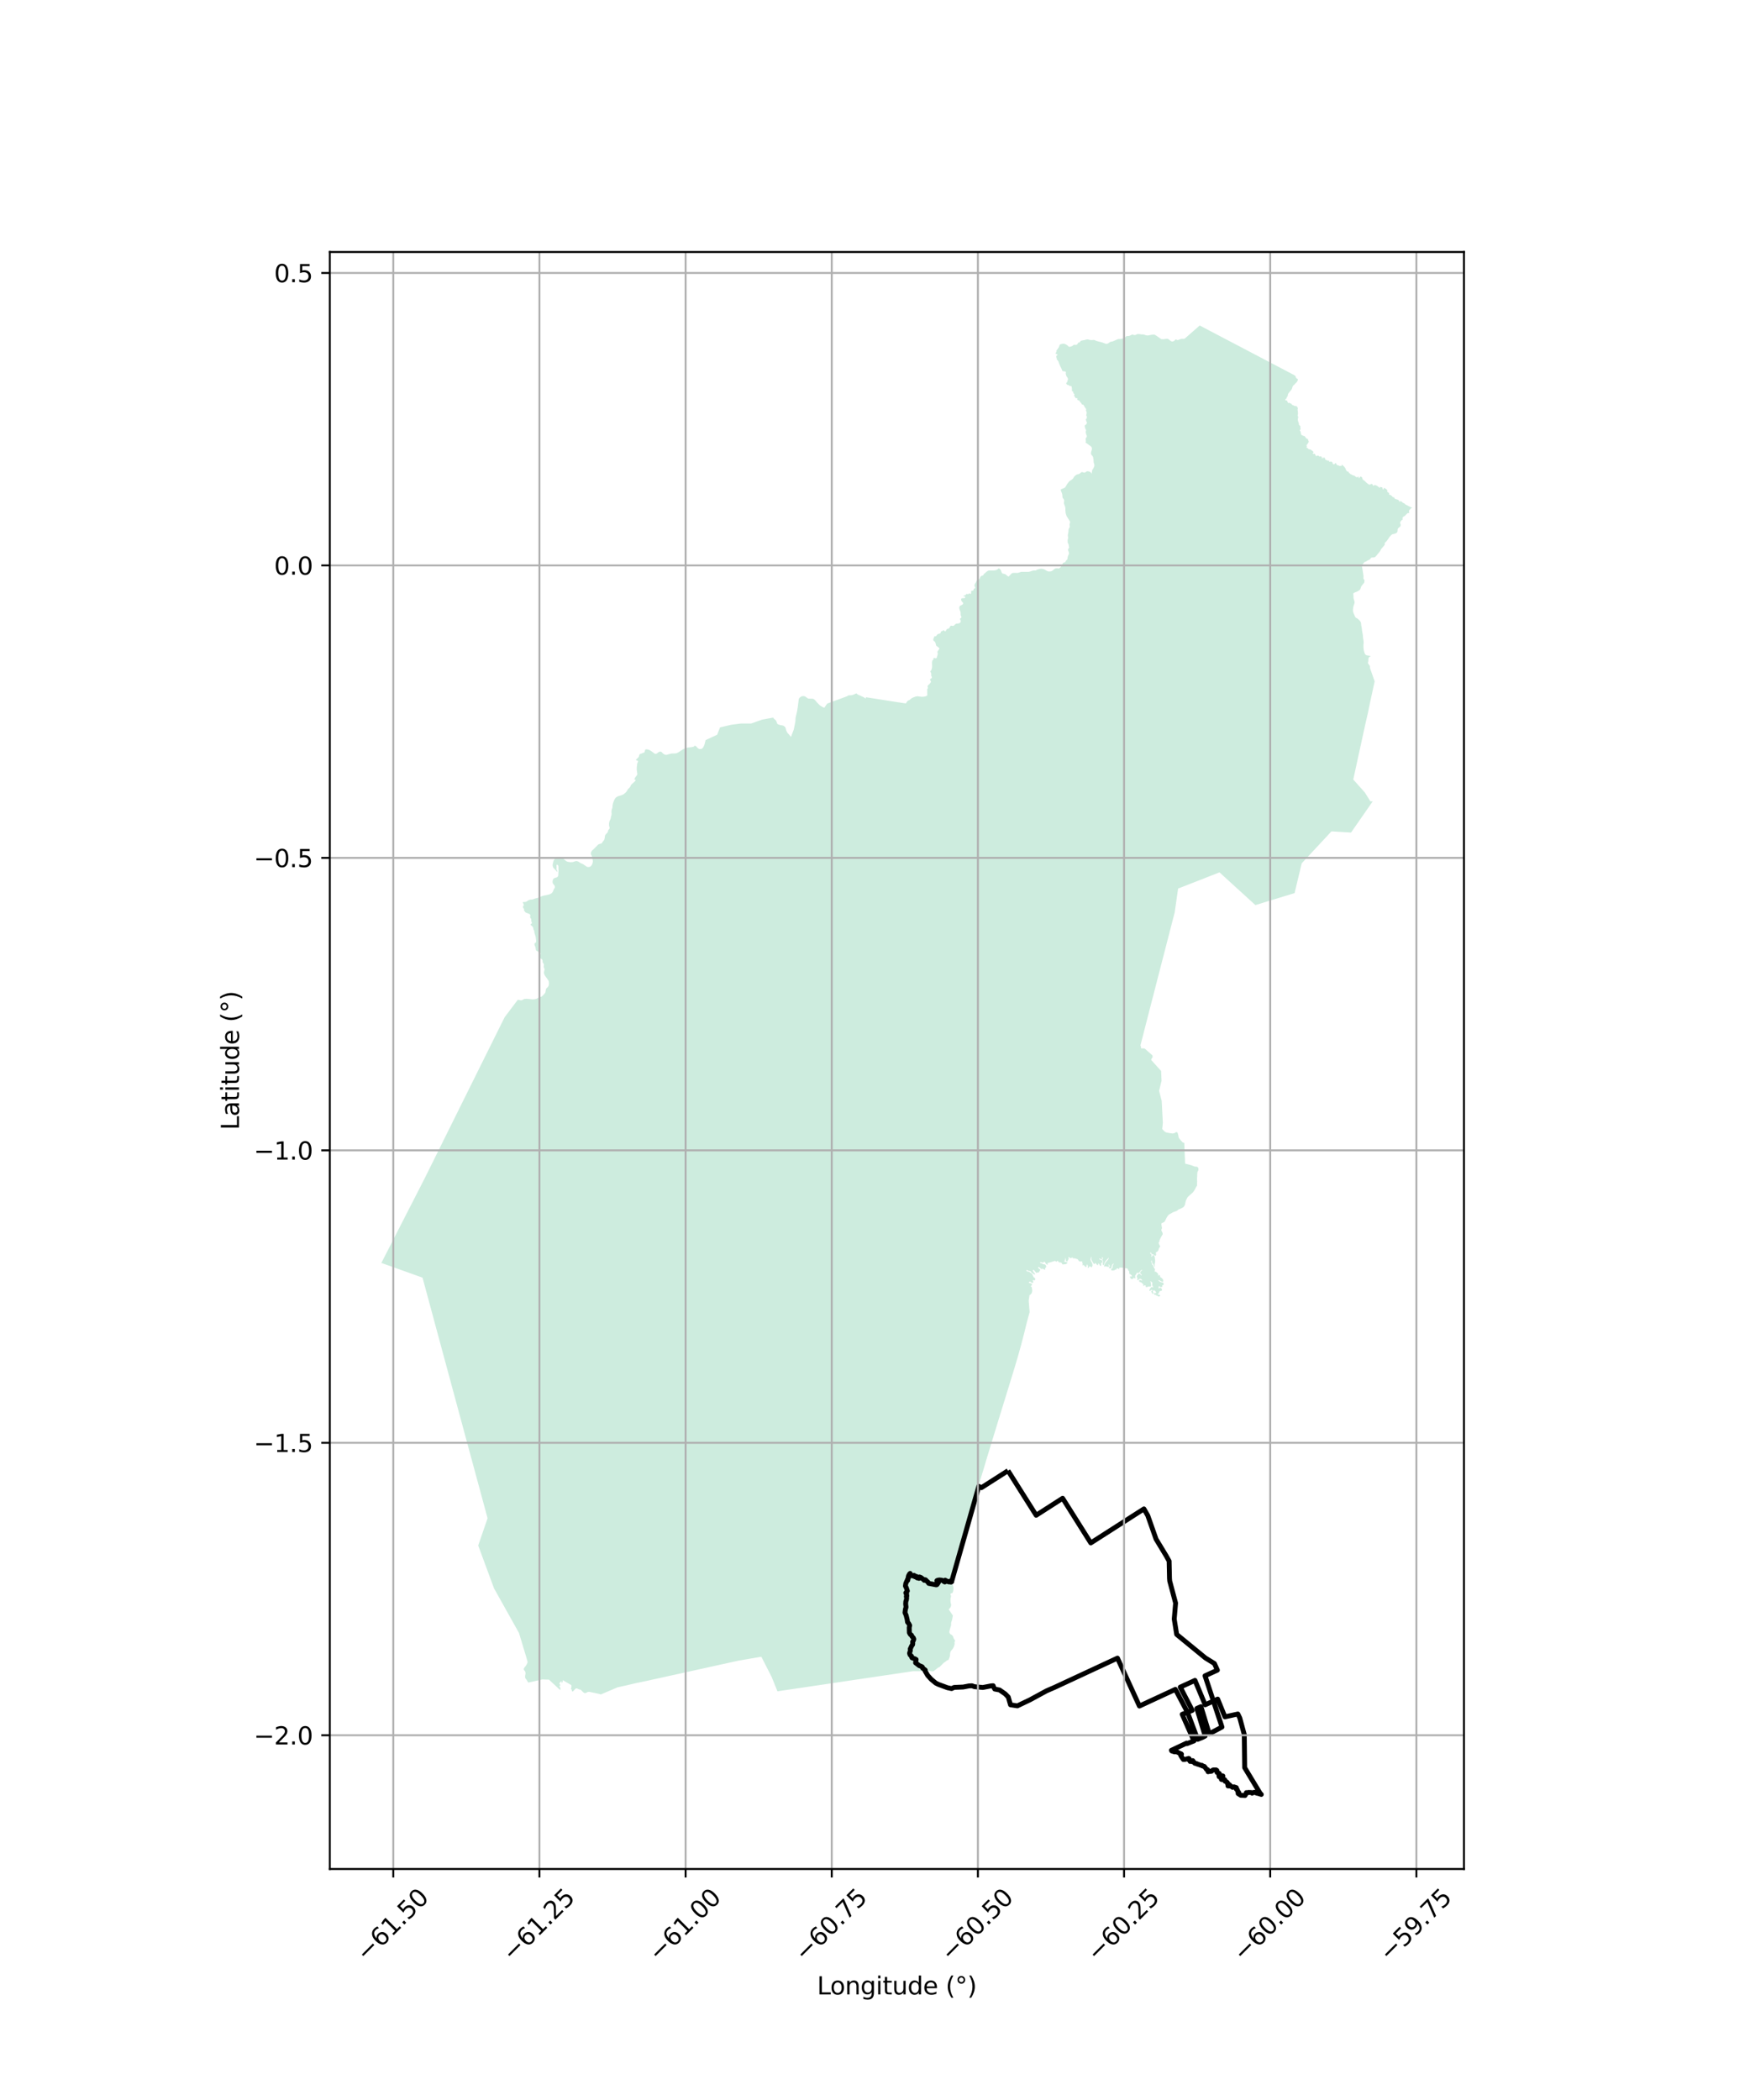 <?xml version="1.0" encoding="utf-8" standalone="no"?>
<!DOCTYPE svg PUBLIC "-//W3C//DTD SVG 1.1//EN"
  "http://www.w3.org/Graphics/SVG/1.1/DTD/svg11.dtd">
<svg xmlns:xlink="http://www.w3.org/1999/xlink" width="720pt" height="864pt" viewBox="0 0 720 864" xmlns="http://www.w3.org/2000/svg" version="1.1">
 <defs>
  <style type="text/css">*{stroke-linejoin: round; stroke-linecap: butt}</style>
 </defs>
 <g id="figure_1">
  <g id="patch_1">
   <path d="M 0 864 
L 720 864 
L 720 0 
L 0 0 
z
" style="fill: #ffffff"/>
  </g>
  <g id="axes_1">
   <g id="patch_2">
    <path d="M 135.689 768.96 
L 602.311 768.96 
L 602.311 103.68 
L 135.689 103.68 
z
" style="fill: #ffffff"/>
   </g>
   <g id="PatchCollection_1">
    <path d="M 501.405 138.019 
L 505.313 140.07 
L 508.863 141.929 
L 512.931 144.069 
L 514.494 144.89 
L 516.685 146.034 
L 520.522 148.053 
L 524.289 150.031 
L 528.459 152.216 
L 532.146 154.156 
L 532.488 154.329 
L 532.905 154.67 
L 533.067 154.889 
L 533.095 155.11 
L 533.203 155.302 
L 533.286 155.495 
L 533.476 155.713 
L 533.694 155.798 
L 534.014 156.038 
L 533.943 156.378 
L 533.809 156.787 
L 533.609 157.107 
L 533.231 157.536 
L 532.851 157.842 
L 532.639 158.151 
L 532.583 158.234 
L 532.181 158.541 
L 531.969 158.777 
L 531.812 159.054 
L 531.549 159.899 
L 531.426 160.169 
L 531.216 160.464 
L 530.739 161.003 
L 530.56 161.209 
L 530.547 161.272 
L 530.068 161.884 
L 529.854 162.385 
L 529.807 162.755 
L 529.77 163.049 
L 529.392 163.519 
L 529.327 163.889 
L 529.256 163.978 
L 529.038 164.114 
L 528.915 164.238 
L 528.764 164.467 
L 528.902 164.675 
L 528.974 164.725 
L 529.488 164.807 
L 529.594 164.891 
L 529.689 165.274 
L 529.901 165.633 
L 530.009 165.817 
L 530.163 165.852 
L 530.342 165.692 
L 530.491 165.674 
L 530.716 165.945 
L 531.2 166.033 
L 531.444 166.345 
L 531.704 166.607 
L 532.313 166.816 
L 532.317 166.823 
L 532.453 166.974 
L 532.652 167.041 
L 533.223 167.086 
L 533.508 167.164 
L 533.789 167.497 
L 533.832 167.681 
L 533.906 167.77 
L 533.94 167.889 
L 533.958 168.229 
L 533.88 168.428 
L 533.852 168.701 
L 533.982 169.233 
L 534.019 169.638 
L 533.991 169.805 
L 534.002 170.015 
L 534.028 170.42 
L 533.925 170.701 
L 533.905 171.073 
L 534.063 171.352 
L 534.115 171.536 
L 534.098 171.811 
L 533.966 172.361 
L 533.977 172.859 
L 534.153 173.558 
L 534.293 173.913 
L 534.375 174.032 
L 534.384 174.264 
L 534.402 174.686 
L 534.436 174.766 
L 534.936 175.264 
L 534.97 175.337 
L 535.035 175.48 
L 535.05 175.634 
L 534.975 175.989 
L 535.072 176.287 
L 535.094 176.35 
L 535.096 176.647 
L 535.062 176.72 
L 534.85 176.844 
L 534.751 176.978 
L 534.746 177.032 
L 535.094 177.519 
L 535.136 177.898 
L 535.287 178.4 
L 535.309 178.72 
L 535.363 178.865 
L 536.149 179.291 
L 536.666 179.43 
L 536.904 179.588 
L 536.925 179.668 
L 537.444 180.341 
L 537.65 180.492 
L 538.064 180.592 
L 538.144 180.717 
L 538.212 181.139 
L 538.385 181.429 
L 538.454 181.62 
L 538.441 181.847 
L 538.257 182.196 
L 537.685 182.966 
L 537.543 183.209 
L 537.581 183.462 
L 537.668 183.637 
L 537.668 183.817 
L 537.592 183.943 
L 537.543 184.021 
L 537.577 184.202 
L 537.614 184.224 
L 537.729 184.285 
L 538.031 184.363 
L 538.247 184.689 
L 538.617 184.847 
L 539.142 184.929 
L 539.516 185.208 
L 539.589 185.252 
L 540.041 185.516 
L 540.184 185.723 
L 540.45 186.007 
L 540.437 186.113 
L 540.199 186.303 
L 540.121 186.479 
L 540.121 186.559 
L 540.201 186.665 
L 540.335 186.741 
L 540.485 186.732 
L 540.631 186.656 
L 540.761 186.639 
L 540.899 186.719 
L 541.092 186.966 
L 541.416 187.604 
L 541.535 187.684 
L 541.608 187.688 
L 541.889 187.491 
L 542.27 187.474 
L 542.535 187.502 
L 542.726 187.772 
L 542.896 187.883 
L 543.233 187.748 
L 543.393 187.742 
L 543.575 187.878 
L 543.845 187.997 
L 543.877 188.129 
L 543.83 188.376 
L 543.821 188.413 
L 543.938 188.625 
L 544.076 188.629 
L 544.193 188.393 
L 544.18 188.255 
L 544.225 188.203 
L 544.314 188.179 
L 544.53 188.478 
L 544.655 188.508 
L 544.755 188.426 
L 544.755 188.315 
L 544.688 188.187 
L 544.737 188.105 
L 544.822 188.099 
L 544.828 188.099 
L 544.893 188.148 
L 544.962 188.343 
L 545.226 188.72 
L 545.239 189.023 
L 545.457 189.239 
L 545.47 189.252 
L 545.874 189.315 
L 546.322 189.585 
L 546.456 189.566 
L 546.643 189.484 
L 546.797 189.492 
L 546.819 189.631 
L 546.795 189.841 
L 546.963 189.992 
L 547.082 190.009 
L 547.344 189.931 
L 547.676 189.912 
L 547.726 189.931 
L 547.918 190 
L 548.225 190.31 
L 548.329 190.576 
L 548.338 190.645 
L 548.366 190.886 
L 548.519 190.987 
L 548.859 191.048 
L 548.954 191.022 
L 549.103 190.914 
L 549.26 190.652 
L 549.375 190.546 
L 549.427 190.496 
L 549.539 190.496 
L 549.582 190.496 
L 549.632 190.533 
L 549.714 190.641 
L 549.76 190.855 
L 549.863 191.08 
L 550.123 191.349 
L 550.81 191.519 
L 550.983 191.673 
L 551.251 191.772 
L 551.335 191.708 
L 551.452 191.614 
L 551.858 191.798 
L 551.996 191.616 
L 551.964 191.383 
L 551.99 191.289 
L 552.087 191.235 
L 552.253 191.296 
L 552.361 191.337 
L 552.43 191.45 
L 552.843 191.811 
L 553.163 192.144 
L 553.632 192.811 
L 553.704 193.01 
L 553.695 193.118 
L 553.682 193.285 
L 553.894 193.437 
L 554.063 193.796 
L 554.305 193.98 
L 554.78 194.051 
L 554.918 194.144 
L 554.869 194.443 
L 554.905 194.538 
L 555.318 194.681 
L 555.398 194.739 
L 555.435 194.913 
L 555.504 195.027 
L 555.934 195.172 
L 556.511 195.497 
L 557.274 195.73 
L 557.829 196.198 
L 558.112 196.321 
L 558.238 196.336 
L 558.348 196.351 
L 558.586 196.286 
L 558.752 196.07 
L 558.886 196.05 
L 558.985 196.241 
L 558.962 196.427 
L 558.992 196.544 
L 559.07 196.646 
L 559.199 196.693 
L 559.452 196.451 
L 559.48 196.349 
L 559.657 196.083 
L 559.832 196.033 
L 560.364 196.383 
L 560.485 196.548 
L 560.554 197.063 
L 560.829 197.397 
L 561.596 197.992 
L 562.195 198.587 
L 562.642 198.927 
L 563.096 199.275 
L 563.396 199.388 
L 563.569 199.381 
L 563.735 199.329 
L 563.979 199.175 
L 564.001 199.171 
L 564.288 199.11 
L 564.496 199.128 
L 564.734 199.32 
L 564.788 199.686 
L 564.898 199.749 
L 565.159 199.794 
L 565.419 199.63 
L 565.583 199.578 
L 565.922 199.608 
L 566.024 199.653 
L 566.426 199.833 
L 567.083 200.24 
L 567.353 200.51 
L 567.487 200.647 
L 567.722 200.688 
L 567.772 200.586 
L 567.765 200.508 
L 567.701 200.435 
L 567.696 200.324 
L 567.737 200.281 
L 568.178 200.454 
L 568.478 200.424 
L 568.595 200.471 
L 568.71 200.599 
L 568.8 200.807 
L 568.9 201.272 
L 569.006 201.342 
L 569.265 201.341 
L 569.291 201.227 
L 569.25 200.848 
L 569.382 200.761 
L 569.567 200.791 
L 569.946 200.956 
L 570.516 201.4 
L 570.784 201.761 
L 570.806 202.043 
L 570.754 202.322 
L 570.78 202.376 
L 570.812 202.441 
L 571.331 202.686 
L 571.506 202.805 
L 571.523 202.854 
L 571.541 202.904 
L 571.498 203.335 
L 571.573 203.467 
L 571.681 203.56 
L 572.111 203.686 
L 572.343 203.82 
L 572.414 203.859 
L 572.922 204.391 
L 573.129 204.558 
L 573.57 204.642 
L 573.641 204.725 
L 573.762 205.034 
L 573.907 205.214 
L 574.095 205.309 
L 574.962 205.554 
L 575.26 205.697 
L 575.331 205.731 
L 575.39 205.777 
L 575.463 205.835 
L 575.61 206.037 
L 575.649 206.301 
L 575.85 206.415 
L 575.923 206.4 
L 576.135 206.147 
L 576.219 206.117 
L 576.464 206.322 
L 576.747 206.433 
L 576.798 206.454 
L 576.967 206.679 
L 577.222 206.881 
L 577.769 207.117 
L 578.065 207.379 
L 578.197 207.539 
L 580.839 208.876 
L 581.101 208.859 
L 580.906 208.993 
L 580.416 209.204 
L 580.181 209.533 
L 579.802 209.92 
L 579.69 210.239 
L 579.677 210.425 
L 579.816 210.782 
L 579.809 210.94 
L 579.66 211.036 
L 579.187 211.109 
L 578.997 211.198 
L 578.787 211.482 
L 578.558 211.616 
L 578.437 211.781 
L 578.277 211.997 
L 577.841 212.359 
L 577.439 212.526 
L 577.404 212.541 
L 577.245 212.835 
L 576.972 213.084 
L 577.007 213.331 
L 577.141 213.567 
L 577.111 213.712 
L 577.039 213.805 
L 576.679 214.035 
L 576.415 214.327 
L 576.121 214.743 
L 576.076 214.914 
L 576.126 215.451 
L 576.299 215.923 
L 576.245 216.341 
L 576.178 216.499 
L 575.931 216.75 
L 575.32 217.235 
L 575.026 217.718 
L 575 218.18 
L 574.97 218.678 
L 574.812 219.02 
L 574.545 219.256 
L 574.201 219.47 
L 573.985 219.529 
L 573.501 219.663 
L 573.179 219.711 
L 572.864 219.819 
L 572.576 219.988 
L 572.03 220.514 
L 571.602 221.034 
L 571.096 221.813 
L 570.604 222.484 
L 570.271 222.857 
L 569.832 223.262 
L 569.742 223.422 
L 569.759 223.866 
L 569.737 223.974 
L 569.698 224.158 
L 569.422 224.528 
L 569.314 224.654 
L 568.225 225.923 
L 567.916 226.568 
L 567.812 226.711 
L 567.518 227.127 
L 566.818 227.947 
L 566.544 228.322 
L 565.848 229.093 
L 565.708 229.201 
L 565.366 229.337 
L 564.766 229.368 
L 564.429 229.385 
L 564.21 229.459 
L 563.884 229.764 
L 563.8 229.92 
L 563.757 230 
L 563.471 230.238 
L 562.83 230.528 
L 561.877 231.106 
L 561.449 231.197 
L 561.425 231.195 
L 560.295 232.635 
L 560.825 235.889 
L 560.98 236.984 
L 560.948 237.796 
L 560.959 238.134 
L 561.198 238.364 
L 561.326 238.665 
L 561.382 238.927 
L 561.304 239.587 
L 561.246 239.777 
L 560.124 241.137 
L 560.014 241.334 
L 560.025 241.421 
L 559.662 242.373 
L 559.403 242.73 
L 559.212 242.886 
L 558.59 243.269 
L 557.175 243.863 
L 557.039 243.947 
L 556.736 244.259 
L 556.833 244.687 
L 556.879 246.088 
L 557.3 247.608 
L 557.308 247.883 
L 557.239 248.301 
L 556.943 249.143 
L 556.772 249.829 
L 556.636 250.803 
L 556.662 251.503 
L 556.744 251.782 
L 556.878 252.241 
L 557.264 253.098 
L 557.474 253.657 
L 557.77 254.055 
L 557.932 254.198 
L 558.368 254.411 
L 558.634 254.59 
L 559.349 255.251 
L 559.781 255.825 
L 559.958 256.329 
L 559.967 256.429 
L 560.023 256.994 
L 560.06 257.349 
L 560.185 257.877 
L 560.312 258.659 
L 560.381 259.434 
L 560.742 261.46 
L 560.759 262.242 
L 560.947 263.322 
L 561.035 264.121 
L 561.039 264.496 
L 561.043 264.779 
L 560.983 264.918 
L 560.957 265.145 
L 560.974 266.581 
L 561.105 267.531 
L 561.388 268.618 
L 561.526 268.936 
L 561.74 269.246 
L 561.859 269.359 
L 562.2 269.569 
L 562.285 269.621 
L 562.933 269.721 
L 563.322 269.779 
L 563.987 269.929 
L 563.458 270.227 
L 563.222 270.418 
L 563.053 270.779 
L 563.01 271.111 
L 562.976 271.15 
L 562.984 271.756 
L 562.889 272.401 
L 562.768 272.635 
L 562.789 272.75 
L 563.035 273.183 
L 563.221 273.51 
L 563.493 273.839 
L 563.593 274.04 
L 563.655 274.568 
L 563.642 274.82 
L 565.574 280.337 
L 564.566 284.963 
L 563.643 289.196 
L 562.773 293.446 
L 561.745 297.899 
L 560.796 302.237 
L 560.517 303.534 
L 559.62 307.651 
L 558.677 311.957 
L 557.722 316.355 
L 556.775 320.719 
L 559.273 323.514 
L 561.512 326.014 
L 563.802 329.679 
L 564.792 329.677 
L 563.228 331.924 
L 561.084 335.012 
L 558.417 338.85 
L 555.851 342.533 
L 552.278 342.318 
L 547.794 342.052 
L 544.593 345.494 
L 541.674 348.628 
L 541.114 349.232 
L 538.628 351.905 
L 535.561 355.201 
L 534.685 358.863 
L 533.689 363.007 
L 532.628 367.454 
L 528.906 368.589 
L 524.897 369.812 
L 520.749 371.083 
L 516.506 372.381 
L 514.515 370.561 
L 511.314 367.647 
L 508.447 365.034 
L 505.088 361.972 
L 501.733 358.911 
L 496.962 360.783 
L 492.92 362.367 
L 489.044 363.884 
L 484.708 365.581 
L 484.026 370.314 
L 483.306 375.362 
L 481.554 382.141 
L 480.506 386.225 
L 479.296 390.916 
L 478.267 394.894 
L 477.118 399.339 
L 476.169 403.016 
L 476.15 403.111 
L 475.087 407.242 
L 473.979 411.546 
L 472.895 415.731 
L 471.713 420.351 
L 470.63 424.575 
L 469.2 430.124 
L 469.304 430.285 
L 469.403 430.395 
L 469.394 430.497 
L 469.348 430.652 
L 469.368 430.817 
L 469.486 431.055 
L 469.531 431.319 
L 470.186 431.32 
L 470.696 431.358 
L 470.817 431.367 
L 471.19 431.577 
L 471.844 432.188 
L 473.782 433.879 
L 474.11 434.104 
L 474.224 434.674 
L 474.206 434.79 
L 474.167 435.08 
L 474.05 435.253 
L 473.762 435.575 
L 473.61 436.079 
L 477.719 440.631 
L 477.894 444.663 
L 476.891 448.807 
L 477.954 452.939 
L 478.167 457.016 
L 478.428 461.975 
L 478.169 464.593 
L 478.315 464.652 
L 478.609 464.974 
L 478.902 465.297 
L 479.37 465.709 
L 480.014 465.974 
L 480.156 465.999 
L 481.418 466.209 
L 482.267 466.316 
L 482.587 466.356 
L 483.29 466.149 
L 483.757 465.826 
L 484.226 465.794 
L 484.401 465.941 
L 484.577 466.266 
L 484.753 466.944 
L 484.959 467.974 
L 485.105 468.297 
L 485.808 469.181 
L 486.656 470.063 
L 487.241 470.211 
L 487.586 478.744 
L 488.554 478.991 
L 490.102 479.398 
L 490.912 479.713 
L 491.452 479.94 
L 491.901 479.984 
L 492.297 479.995 
L 492.506 480.019 
L 492.668 480.182 
L 493.003 480.458 
L 493.064 481.187 
L 492.994 481.585 
L 492.647 482.216 
L 492.556 483.384 
L 492.555 484.031 
L 492.467 484.938 
L 492.534 486.003 
L 492.488 487.054 
L 492.48 487.911 
L 492.311 488.06 
L 492.134 488.285 
L 492.099 488.4 
L 491.819 488.979 
L 491.26 489.962 
L 490.677 490.699 
L 489.945 491.338 
L 489.386 491.828 
L 488.655 492.519 
L 488.049 493.628 
L 487.78 494.406 
L 487.514 495.709 
L 487.173 496.322 
L 486.855 496.666 
L 486.515 496.888 
L 486.223 497.034 
L 485.784 497.256 
L 485.247 497.478 
L 484.858 497.625 
L 484.468 497.97 
L 484.129 498.19 
L 483.884 498.289 
L 483.542 498.412 
L 482.666 498.732 
L 481.814 499.224 
L 480.962 499.692 
L 480.522 500.132 
L 480.06 500.845 
L 479.5 501.95 
L 479.281 502.393 
L 479.014 502.736 
L 478.649 502.958 
L 478.307 503.081 
L 477.868 503.303 
L 477.821 503.867 
L 477.918 504.333 
L 477.992 504.848 
L 478.065 505.118 
L 478.067 505.413 
L 477.871 505.707 
L 477.823 505.977 
L 477.823 506.224 
L 478.018 506.663 
L 478.288 507.179 
L 478.337 507.4 
L 478.36 507.597 
L 478.36 507.731 
L 478.362 507.867 
L 477.995 508.407 
L 477.533 509.291 
L 477.145 510.076 
L 476.998 510.666 
L 477.01 511.094 
L 476.89 511.06 
L 476.734 511.059 
L 476.682 511.215 
L 476.769 511.63 
L 476.847 511.821 
L 476.924 512.012 
L 477.045 512.272 
L 477.165 512.428 
L 477.234 512.566 
L 477.286 512.739 
L 477.27 512.982 
L 477.114 513.191 
L 476.96 513.347 
L 476.824 513.571 
L 476.737 513.798 
L 476.702 514.023 
L 476.651 514.179 
L 476.582 514.387 
L 476.445 514.631 
L 476.291 514.804 
L 476.135 514.976 
L 475.93 515.065 
L 475.809 515.116 
L 475.62 515.289 
L 475.551 515.41 
L 475.551 515.566 
L 475.619 515.81 
L 475.673 516.035 
L 475.638 516.295 
L 475.553 516.485 
L 475.483 516.606 
L 475.414 516.658 
L 475.328 516.675 
L 475.226 516.66 
L 475.123 516.59 
L 474.984 516.486 
L 474.76 516.295 
L 474.484 516.156 
L 474.175 516.036 
L 473.933 515.932 
L 473.726 515.828 
L 473.674 515.637 
L 473.64 515.481 
L 473.554 515.36 
L 473.433 515.308 
L 473.297 515.344 
L 473.227 515.483 
L 473.244 515.673 
L 473.313 515.812 
L 473.451 515.881 
L 473.572 515.968 
L 473.744 516.245 
L 473.779 516.47 
L 473.694 516.73 
L 473.659 516.903 
L 473.658 517.041 
L 473.831 517.076 
L 473.952 517.007 
L 474.02 516.817 
L 474.072 516.694 
L 474.191 516.521 
L 474.33 516.418 
L 474.451 516.418 
L 474.656 516.451 
L 474.794 516.659 
L 475.07 517.057 
L 475.156 517.854 
L 475.169 517.934 
L 475.244 518.427 
L 475.245 518.774 
L 475.244 519.224 
L 475.194 519.501 
L 475.107 519.693 
L 475.074 519.901 
L 475.056 520.16 
L 475.04 520.42 
L 475.04 520.697 
L 475.074 521.062 
L 475.024 521.166 
L 474.903 521.131 
L 474.748 520.906 
L 474.694 520.525 
L 474.333 519.936 
L 473.988 519.416 
L 473.954 519.156 
L 473.937 518.948 
L 473.901 518.758 
L 473.849 518.619 
L 473.763 518.602 
L 473.679 518.653 
L 473.644 518.809 
L 473.645 519.14 
L 473.783 519.452 
L 473.903 519.64 
L 473.955 519.85 
L 473.972 520.024 
L 473.973 520.231 
L 473.99 520.318 
L 474.109 520.387 
L 474.316 520.472 
L 474.351 520.663 
L 474.456 520.94 
L 474.559 521.079 
L 474.663 521.252 
L 474.714 521.494 
L 474.834 521.685 
L 475.007 521.858 
L 475.11 522.084 
L 475.162 522.292 
L 475.161 522.499 
L 475.111 522.709 
L 475.058 522.969 
L 475.06 523.142 
L 475.179 523.194 
L 475.369 523.192 
L 475.594 523.227 
L 475.851 523.453 
L 476.282 523.85 
L 476.42 523.937 
L 476.471 524.127 
L 476.49 524.441 
L 476.507 524.718 
L 476.489 524.908 
L 476.576 524.926 
L 476.645 524.874 
L 476.662 524.716 
L 476.782 524.595 
L 476.903 524.578 
L 477.024 524.578 
L 477.213 524.752 
L 477.282 525.046 
L 477.333 525.323 
L 477.471 525.514 
L 477.644 525.616 
L 477.937 525.807 
L 478.11 525.946 
L 478.265 526.172 
L 478.47 526.38 
L 478.541 526.553 
L 478.557 526.83 
L 478.557 527.072 
L 478.541 527.263 
L 478.506 527.349 
L 478.334 527.331 
L 478.128 527.299 
L 477.852 527.229 
L 477.541 527.072 
L 477.163 526.848 
L 476.852 526.709 
L 476.716 526.659 
L 476.543 526.693 
L 476.629 526.867 
L 476.716 526.962 
L 476.802 527.057 
L 477.009 527.177 
L 477.13 527.264 
L 477.369 527.42 
L 477.732 527.523 
L 478.404 527.68 
L 478.592 527.799 
L 478.73 528.025 
L 478.748 528.44 
L 478.681 528.65 
L 478.508 528.719 
L 478.317 528.77 
L 478.094 529.014 
L 478.232 529.17 
L 478.249 529.309 
L 478.113 529.447 
L 478.026 529.499 
L 477.786 529.5 
L 477.561 529.569 
L 477.235 529.447 
L 477.097 529.276 
L 476.942 529.154 
L 476.855 529.137 
L 476.754 529.275 
L 476.718 529.5 
L 476.718 529.673 
L 476.685 529.814 
L 476.702 530.056 
L 476.754 530.125 
L 476.806 530.143 
L 476.977 529.985 
L 477.2 529.83 
L 477.476 529.829 
L 477.58 529.863 
L 477.77 530.054 
L 477.906 530.141 
L 478.011 530.366 
L 478.079 530.661 
L 478.062 530.868 
L 477.891 531.024 
L 477.599 531.129 
L 477.287 531.18 
L 477.03 531.32 
L 476.945 531.441 
L 476.893 531.597 
L 476.875 531.822 
L 476.79 531.98 
L 476.686 532.118 
L 476.498 532.273 
L 476.307 532.465 
L 476.257 532.552 
L 476.326 532.621 
L 476.566 532.62 
L 476.947 532.707 
L 477.083 532.725 
L 477.272 532.913 
L 477.324 533.052 
L 477.291 533.193 
L 477.222 533.244 
L 477.083 533.313 
L 476.947 533.348 
L 476.757 533.419 
L 476.601 533.418 
L 476.413 533.366 
L 476.292 533.296 
L 476.293 533.123 
L 476.155 533.054 
L 475.999 533.073 
L 475.895 533.159 
L 475.759 533.141 
L 475.742 533.003 
L 475.689 532.778 
L 475.55 532.674 
L 475.362 532.777 
L 475.207 532.761 
L 474.967 532.64 
L 474.777 532.414 
L 474.709 532.258 
L 474.793 532.085 
L 474.897 532.051 
L 475.12 532.067 
L 475.344 532.05 
L 475.533 532.016 
L 475.671 531.962 
L 475.654 531.754 
L 475.534 531.477 
L 475.293 531.15 
L 475.034 530.924 
L 474.723 530.889 
L 474.569 530.925 
L 474.431 531.011 
L 474.346 531.167 
L 474.311 531.392 
L 474.328 531.565 
L 474.466 531.687 
L 474.517 531.842 
L 474.519 532.033 
L 474.467 532.206 
L 474.328 532.329 
L 474.157 532.277 
L 474.002 532.086 
L 473.845 531.722 
L 473.71 531.548 
L 473.673 531.341 
L 473.726 531.168 
L 473.931 531.082 
L 474.069 531.063 
L 474.208 530.942 
L 474.137 530.803 
L 474.001 530.699 
L 473.759 530.7 
L 473.621 530.735 
L 473.415 530.907 
L 473.227 531.03 
L 473.088 531.116 
L 472.915 531.081 
L 472.898 530.891 
L 472.916 530.683 
L 473.018 530.476 
L 473.14 530.249 
L 473.398 529.903 
L 473.535 529.694 
L 473.621 529.573 
L 473.809 529.539 
L 474.017 529.557 
L 474.257 529.607 
L 474.395 529.624 
L 474.516 529.59 
L 474.482 529.452 
L 474.344 529.313 
L 474.223 529.191 
L 474.137 528.983 
L 474.066 528.689 
L 474.05 528.343 
L 474.066 528.049 
L 474.118 527.839 
L 474.136 527.683 
L 474.032 527.596 
L 473.842 527.546 
L 473.618 527.303 
L 473.48 527.147 
L 473.342 527.164 
L 473.274 527.233 
L 473.309 527.406 
L 473.429 527.528 
L 473.498 527.718 
L 473.465 528.03 
L 473.499 528.257 
L 473.585 528.569 
L 473.602 528.759 
L 473.603 528.95 
L 473.551 529.14 
L 473.447 529.226 
L 473.241 529.332 
L 472.846 529.296 
L 472.76 529.296 
L 472.518 529.298 
L 472.329 529.401 
L 472.072 529.489 
L 471.812 529.541 
L 471.59 529.54 
L 471.365 529.455 
L 471.331 529.334 
L 471.366 529.089 
L 471.347 528.916 
L 471.107 528.762 
L 470.917 528.814 
L 470.779 528.9 
L 470.642 529.055 
L 470.555 529.144 
L 470.419 529.074 
L 470.418 528.867 
L 470.418 528.59 
L 470.384 528.486 
L 470.35 528.382 
L 470.125 528.191 
L 469.677 527.757 
L 469.453 527.584 
L 469.247 527.516 
L 469.023 527.481 
L 468.816 527.359 
L 468.712 527.203 
L 468.661 526.995 
L 468.678 526.822 
L 468.728 526.684 
L 468.902 526.598 
L 469.057 526.613 
L 469.141 526.614 
L 469.28 526.648 
L 469.539 526.788 
L 469.694 526.857 
L 469.796 526.855 
L 469.986 526.786 
L 469.883 526.648 
L 469.745 526.544 
L 469.555 526.301 
L 469.382 526.147 
L 469.296 526.129 
L 469.073 526.129 
L 468.831 526.163 
L 468.66 526.286 
L 468.454 526.476 
L 468.298 526.651 
L 468.127 526.771 
L 468.007 526.719 
L 467.92 526.563 
L 467.904 526.355 
L 467.902 526.165 
L 467.954 525.957 
L 468.039 525.765 
L 467.97 525.713 
L 467.868 525.68 
L 467.765 525.593 
L 467.712 525.334 
L 467.712 525.124 
L 467.782 524.864 
L 467.866 524.726 
L 467.936 524.657 
L 468.005 524.588 
L 468.142 524.344 
L 468.246 524.206 
L 468.365 524.085 
L 468.521 524.033 
L 468.761 524.032 
L 468.985 524.136 
L 469.192 524.275 
L 469.278 524.431 
L 469.399 524.622 
L 469.621 524.689 
L 469.725 524.689 
L 469.743 524.534 
L 469.622 524.36 
L 469.38 524.204 
L 469.243 523.927 
L 469.139 523.736 
L 469.071 523.58 
L 469.105 523.459 
L 469.225 523.286 
L 469.311 523.165 
L 469.552 522.904 
L 469.688 522.783 
L 469.844 522.662 
L 469.946 522.574 
L 469.929 522.453 
L 469.758 522.472 
L 469.62 522.541 
L 469.431 522.644 
L 469.31 522.765 
L 468.968 523.251 
L 468.829 523.443 
L 468.692 523.616 
L 468.554 523.668 
L 468.416 523.685 
L 468.314 523.704 
L 468.037 523.703 
L 467.867 523.703 
L 467.659 523.756 
L 467.59 523.877 
L 467.591 524.085 
L 467.556 524.223 
L 467.316 524.433 
L 467.194 524.606 
L 467.058 524.796 
L 467.04 525.038 
L 467.11 525.508 
L 467.11 525.75 
L 467.077 525.958 
L 466.904 526.061 
L 466.8 525.957 
L 466.628 525.734 
L 466.49 525.664 
L 466.371 525.768 
L 466.284 525.958 
L 466.164 526.098 
L 465.974 526.202 
L 465.63 526.183 
L 465.356 526.168 
L 465.218 526.15 
L 465.132 525.977 
L 465.113 525.734 
L 465.027 525.544 
L 464.822 525.457 
L 464.855 525.249 
L 464.958 525.18 
L 465.233 525.179 
L 465.527 525.179 
L 465.611 525.145 
L 465.767 525.057 
L 465.664 524.866 
L 465.526 524.66 
L 465.302 524.435 
L 464.887 524.174 
L 464.665 524.035 
L 464.579 523.845 
L 464.596 523.221 
L 464.542 522.962 
L 464.389 522.858 
L 464.165 522.701 
L 464.111 522.338 
L 463.922 522.06 
L 463.853 521.904 
L 461.427 521.509 
L 461.254 521.561 
L 461.15 521.543 
L 460.841 521.528 
L 460.549 521.579 
L 460.445 521.7 
L 460.497 521.856 
L 460.514 522.029 
L 460.325 522.117 
L 460.015 521.926 
L 459.807 521.856 
L 459.481 521.84 
L 459.36 521.892 
L 459.396 522.048 
L 459.413 522.221 
L 459.292 522.309 
L 458.966 522.291 
L 458.81 522.395 
L 458.656 522.57 
L 458.208 522.672 
L 457.605 522.725 
L 457.314 522.64 
L 457.124 522.432 
L 457.142 522.259 
L 457.209 522.103 
L 457.33 521.98 
L 457.417 521.911 
L 457.501 521.842 
L 457.588 521.756 
L 457.69 521.598 
L 457.725 521.494 
L 457.743 521.304 
L 457.76 521.062 
L 457.846 520.629 
L 458.069 520.195 
L 458.24 520.038 
L 458.258 519.934 
L 458.137 519.918 
L 458.033 519.935 
L 457.862 520.056 
L 457.741 520.142 
L 457.604 520.352 
L 457.5 520.577 
L 457.415 520.871 
L 457.313 521.132 
L 457.312 521.53 
L 457.21 521.703 
L 457.071 521.826 
L 456.728 521.877 
L 456.451 521.844 
L 456.367 521.809 
L 456.298 521.74 
L 456.246 521.653 
L 456.262 521.498 
L 456.314 521.409 
L 456.418 521.288 
L 456.554 521.167 
L 456.641 521.029 
L 456.659 520.891 
L 456.588 520.752 
L 456.381 520.44 
L 456.26 520.284 
L 456.124 520.232 
L 456.037 520.335 
L 456.02 520.474 
L 456.175 520.613 
L 456.313 520.717 
L 456.33 520.803 
L 456.347 520.89 
L 456.347 521.011 
L 456.314 521.132 
L 456.211 521.184 
L 456.055 521.186 
L 455.934 521.185 
L 455.763 521.185 
L 455.608 521.185 
L 455.23 521.065 
L 454.765 521.029 
L 454.592 521.083 
L 454.387 521.1 
L 454.283 521.099 
L 454.231 521.047 
L 454.247 520.874 
L 454.369 520.459 
L 454.573 519.921 
L 454.97 519.279 
L 455.399 518.811 
L 455.915 518.222 
L 456.052 517.874 
L 456.208 517.649 
L 456.223 517.511 
L 456.171 517.493 
L 456.052 517.545 
L 455.812 517.806 
L 455.329 518.309 
L 454.746 518.985 
L 454.333 519.834 
L 454.265 520.251 
L 454.178 520.493 
L 453.988 520.476 
L 453.8 520.425 
L 453.749 520.339 
L 453.73 520.008 
L 453.731 519.731 
L 453.746 519.437 
L 453.816 519.212 
L 453.849 518.933 
L 453.832 518.794 
L 453.746 518.673 
L 453.643 518.569 
L 453.591 518.327 
L 453.592 518.102 
L 453.642 517.998 
L 453.746 517.894 
L 453.798 517.687 
L 453.762 517.494 
L 453.606 517.34 
L 453.488 517.288 
L 453.401 517.374 
L 453.366 517.547 
L 453.419 518.101 
L 453.384 518.224 
L 453.282 518.242 
L 453.092 518.189 
L 452.954 518.102 
L 452.782 517.946 
L 452.49 517.809 
L 452.335 517.792 
L 452.248 517.861 
L 452.265 517.982 
L 452.403 518.103 
L 452.645 518.294 
L 453.334 518.519 
L 453.437 518.588 
L 453.489 518.727 
L 453.558 518.865 
L 453.557 519.004 
L 453.574 519.211 
L 453.541 519.298 
L 453.455 519.401 
L 453.385 519.611 
L 453.232 519.611 
L 453.111 519.559 
L 453.024 519.576 
L 453.041 519.801 
L 453.042 520.53 
L 453.026 520.755 
L 452.887 520.841 
L 452.734 520.806 
L 452.682 520.771 
L 452.579 520.687 
L 452.441 520.565 
L 452.301 520.149 
L 452.146 519.924 
L 451.975 519.889 
L 451.872 519.906 
L 451.785 520.062 
L 451.787 520.2 
L 451.821 520.356 
L 451.769 520.479 
L 451.699 520.548 
L 451.46 520.496 
L 451.304 520.322 
L 451.046 520.045 
L 450.804 519.735 
L 450.649 519.683 
L 450.478 519.752 
L 450.443 519.873 
L 450.408 519.994 
L 450.287 520.065 
L 450.116 520.012 
L 450.047 519.943 
L 449.806 519.666 
L 449.617 519.371 
L 449.167 518.539 
L 449.029 518.176 
L 449.064 517.343 
L 449.099 517.187 
L 449.047 517.118 
L 448.96 517.118 
L 448.908 517.206 
L 448.873 517.379 
L 448.789 517.587 
L 448.719 517.829 
L 448.668 518.229 
L 448.805 518.731 
L 449.238 519.511 
L 449.444 520.1 
L 449.497 520.515 
L 449.41 520.898 
L 449.29 521.157 
L 449.171 521.434 
L 448.929 521.349 
L 448.757 521.175 
L 448.5 521.054 
L 448.327 521.07 
L 448.154 521.09 
L 448.087 521.193 
L 447.982 521.435 
L 447.915 521.625 
L 447.811 521.714 
L 447.707 521.662 
L 447.569 521.488 
L 447.501 521.298 
L 447.518 521.159 
L 447.57 521.054 
L 447.724 520.933 
L 447.638 520.811 
L 447.534 520.759 
L 447.397 520.499 
L 447.345 520.24 
L 447.259 520.205 
L 447.155 520.311 
L 447.088 520.484 
L 447.05 520.866 
L 446.997 521.169 
L 446.963 521.275 
L 446.787 521.292 
L 446.645 521.294 
L 446.541 521.276 
L 446.453 521.133 
L 446.488 520.921 
L 446.452 520.778 
L 446.346 520.761 
L 446.205 520.886 
L 446.099 520.903 
L 446.03 520.834 
L 445.977 520.531 
L 445.836 520.444 
L 445.696 520.498 
L 445.555 520.569 
L 445.415 520.586 
L 445.378 520.551 
L 445.361 520.462 
L 445.361 520.302 
L 445.5 520.036 
L 445.377 519.824 
L 445.343 519.664 
L 445.272 519.487 
L 445.307 519.309 
L 445.385 519.212 
L 445.077 518.939 
L 444.796 518.975 
L 444.269 518.956 
L 444.057 518.958 
L 443.951 518.869 
L 443.759 518.657 
L 443.494 518.195 
L 443.16 518.002 
L 442.931 517.95 
L 442.614 517.843 
L 442.553 517.81 
L 442.385 517.719 
L 442.052 517.718 
L 441.648 517.72 
L 441.453 517.667 
L 441.399 517.596 
L 441.4 517.401 
L 440.924 517.437 
L 440.82 517.562 
L 440.468 517.633 
L 440.222 517.561 
L 439.922 517.242 
L 439.853 517.207 
L 439.676 517.172 
L 439.57 517.226 
L 439.572 517.403 
L 439.642 517.616 
L 439.694 517.81 
L 439.695 518.076 
L 439.641 518.165 
L 439.466 518.288 
L 439.379 518.465 
L 439.307 518.696 
L 439.255 518.819 
L 439.186 518.927 
L 438.991 519.016 
L 438.868 519.015 
L 438.745 518.892 
L 438.605 518.714 
L 438.499 518.467 
L 438.498 518.219 
L 438.445 517.829 
L 438.428 517.723 
L 438.376 517.669 
L 438.252 517.74 
L 438.217 517.954 
L 438.2 518.131 
L 438.164 518.449 
L 438.078 518.609 
L 437.937 518.821 
L 437.884 518.981 
L 437.973 519.104 
L 438.182 519.122 
L 438.429 519.157 
L 438.712 519.246 
L 438.869 519.299 
L 439.133 519.405 
L 439.186 519.511 
L 439.186 519.6 
L 439.134 519.671 
L 438.957 519.777 
L 438.887 519.865 
L 438.747 519.991 
L 438.448 520.113 
L 438.113 520.167 
L 437.797 520.168 
L 437.216 520.221 
L 437.058 520.134 
L 436.899 519.779 
L 436.617 519.477 
L 436.388 519.39 
L 435.932 519.409 
L 435.738 519.337 
L 435.438 519.09 
L 435.244 518.806 
L 435.104 518.7 
L 435.017 518.753 
L 434.876 518.896 
L 434.813 518.967 
L 434.753 519.036 
L 434.681 519.107 
L 434.506 519.055 
L 434.383 518.983 
L 434.26 518.914 
L 434.118 518.736 
L 430.889 519.734 
L 431.005 519.968 
L 431.066 520.085 
L 431.046 520.263 
L 430.929 520.36 
L 430.87 520.362 
L 430.54 520.106 
L 430.189 519.793 
L 430.012 519.44 
L 429.877 519.226 
L 429.682 519.109 
L 429.566 519.109 
L 429.41 519.205 
L 429.351 519.363 
L 429.273 519.538 
L 429.001 519.501 
L 428.709 519.364 
L 428.554 519.344 
L 428.068 519.267 
L 427.931 519.384 
L 427.892 519.5 
L 428.147 519.698 
L 428.438 519.735 
L 428.594 519.775 
L 428.769 519.892 
L 429.118 520.068 
L 429.449 520.185 
L 429.643 520.166 
L 429.879 520.206 
L 430.131 520.401 
L 430.383 520.733 
L 430.423 521.105 
L 430.423 521.224 
L 430.423 521.34 
L 430.364 521.418 
L 430.23 521.537 
L 430.094 521.714 
L 429.976 521.85 
L 429.957 521.988 
L 430.017 522.125 
L 430.036 522.36 
L 429.861 522.379 
L 429.666 522.321 
L 429.315 522.125 
L 429.237 522.105 
L 429.042 522.027 
L 428.848 521.968 
L 428.653 522.048 
L 428.517 522.067 
L 428.303 522.028 
L 428.168 521.872 
L 427.935 521.657 
L 427.428 521.325 
L 427.35 521.305 
L 427.136 521.344 
L 427.096 521.501 
L 427.154 521.677 
L 427.37 521.872 
L 427.836 522.225 
L 427.974 522.382 
L 428.032 522.498 
L 427.934 522.656 
L 427.817 522.773 
L 427.683 523.008 
L 427.566 523.185 
L 427.468 523.44 
L 427.37 523.557 
L 427.254 523.578 
L 427.098 523.519 
L 426.923 523.499 
L 426.767 523.557 
L 426.612 523.657 
L 426.398 523.675 
L 426.281 523.656 
L 426.165 523.441 
L 425.893 523.168 
L 425.6 522.776 
L 425.346 522.52 
L 425.171 522.442 
L 425.073 522.463 
L 424.959 522.58 
L 424.939 522.619 
L 424.958 522.835 
L 425.016 523.01 
L 425.231 523.286 
L 425.464 523.697 
L 425.68 523.853 
L 425.815 524.068 
L 425.854 524.187 
L 425.815 524.284 
L 425.659 524.364 
L 425.406 524.305 
L 425.096 524.07 
L 424.802 523.853 
L 424.433 523.677 
L 424.14 523.188 
L 423.888 522.973 
L 423.674 522.934 
L 423.46 522.935 
L 423.032 522.818 
L 422.661 522.564 
L 422.545 522.553 
L 422.428 522.544 
L 422.331 522.582 
L 422.311 522.701 
L 422.332 522.896 
L 422.74 523.111 
L 423.129 523.19 
L 423.401 523.268 
L 423.595 523.347 
L 423.966 523.62 
L 424.726 524.227 
L 424.844 524.619 
L 425.095 525.108 
L 425.213 525.42 
L 425.388 525.579 
L 425.66 525.655 
L 425.759 525.891 
L 425.953 526.244 
L 425.916 526.438 
L 425.662 526.792 
L 425.506 526.831 
L 425.37 526.753 
L 425.157 526.636 
L 425.04 526.635 
L 424.923 526.734 
L 424.923 526.91 
L 424.98 527.107 
L 425.138 527.302 
L 425.176 527.46 
L 425.079 527.654 
L 424.884 527.773 
L 424.652 527.813 
L 424.436 527.774 
L 424.203 527.537 
L 423.893 527.303 
L 423.776 527.283 
L 423.582 527.343 
L 423.387 527.52 
L 423.25 527.676 
L 423.328 527.814 
L 423.561 527.871 
L 423.738 527.91 
L 423.816 527.93 
L 424.379 528.145 
L 424.612 528.341 
L 424.594 528.537 
L 424.594 528.674 
L 424.399 528.87 
L 424.07 529.243 
L 424.147 529.399 
L 424.322 529.4 
L 424.439 529.478 
L 424.536 529.614 
L 424.575 530.203 
L 424.693 530.83 
L 424.674 531.261 
L 424.5 532.026 
L 424.266 532.28 
L 423.956 532.652 
L 423.702 532.77 
L 423.644 532.781 
L 423.586 532.789 
L 423.239 535.111 
L 423.62 539.827 
L 422.458 544.106 
L 421.355 548.597 
L 420.1 553.417 
L 418.897 557.728 
L 417.667 561.908 
L 416.392 566.085 
L 415.109 570.277 
L 413.792 574.561 
L 412.51 578.705 
L 411.201 582.938 
L 410.492 585.263 
L 409.931 587.095 
L 408.573 591.526 
L 407.286 595.746 
L 406.048 599.81 
L 404.712 604.33 
L 403.389 608.62 
L 402.006 613.126 
L 400.838 616.922 
L 400.65 617.525 
L 399.32 621.763 
L 397.958 626.075 
L 396.627 630.306 
L 395.271 634.672 
L 394.336 638.803 
L 393.266 643.195 
L 392.005 647.439 
L 391.624 650.621 
L 391.698 651.066 
L 391.747 651.239 
L 391.748 651.536 
L 391.797 651.759 
L 391.922 652.031 
L 392.044 652.304 
L 392.069 652.477 
L 392.168 652.774 
L 392.268 653.243 
L 392.28 653.553 
L 392.213 654.151 
L 392.212 654.314 
L 392.144 654.681 
L 391.893 655.35 
L 391.321 655.558 
L 391.139 655.672 
L 391.024 655.927 
L 391.094 656.225 
L 391.253 656.455 
L 391.276 656.663 
L 391.254 656.823 
L 391.21 657.168 
L 391.072 657.583 
L 391.051 658.597 
L 391.099 659.242 
L 391.329 660.23 
L 391.26 660.715 
L 391.214 660.946 
L 391.033 661.313 
L 390.757 661.705 
L 390.323 662.143 
L 392.046 664.687 
L 391.716 666.364 
L 391.495 667.09 
L 391.357 667.48 
L 391.301 667.956 
L 391.303 668.71 
L 391.11 669.324 
L 390.861 670.134 
L 390.723 670.665 
L 390.64 671 
L 390.613 671.253 
L 390.586 671.532 
L 390.641 671.811 
L 390.974 672.311 
L 391.531 672.618 
L 391.835 672.926 
L 392.058 673.176 
L 392.225 673.624 
L 392.336 674.014 
L 392.586 674.432 
L 393.003 675.073 
L 392.724 675.561 
L 392.755 676.472 
L 392.412 677.586 
L 391.953 678.397 
L 391.581 678.861 
L 391.178 679.294 
L 390.922 680.076 
L 390.865 680.856 
L 390.809 681.349 
L 390.724 681.696 
L 390.435 682.448 
L 390.293 682.854 
L 389.633 683.143 
L 389.089 683.578 
L 388.226 684.187 
L 386.993 685.432 
L 386.592 685.837 
L 386.189 686.012 
L 385.758 686.244 
L 385.214 686.735 
L 384.496 687.258 
L 384.266 687.488 
L 383.95 687.606 
L 383.721 687.635 
L 383.232 687.605 
L 382.716 687.491 
L 381.708 687.464 
L 380.474 687.582 
L 375.722 687.562 
L 371.231 688.23 
L 366.935 688.871 
L 362.652 689.507 
L 360.221 689.867 
L 358.369 690.141 
L 354.175 690.763 
L 349.758 691.418 
L 345.535 692.045 
L 341.306 692.675 
L 336.984 693.317 
L 332.707 693.951 
L 328.418 694.586 
L 324.141 695.215 
L 319.865 695.851 
L 317.48 689.934 
L 313.258 681.671 
L 312.944 681.672 
L 303.91 683.223 
L 299.728 684.144 
L 295.439 685.088 
L 290.962 686.077 
L 287.02 686.945 
L 282.798 687.881 
L 278.962 688.725 
L 278.574 688.81 
L 274.353 689.741 
L 270.176 690.664 
L 265.894 691.605 
L 261.677 692.482 
L 257.448 693.471 
L 254.081 694.213 
L 247.222 697.138 
L 246.337 696.893 
L 244.62 696.525 
L 243.538 696.302 
L 242.704 696.107 
L 242.334 696.058 
L 241.967 696.108 
L 241.622 696.206 
L 241.501 696.305 
L 241.182 696.478 
L 240.843 696.582 
L 240.505 696.583 
L 240.091 696.357 
L 239.452 695.752 
L 239.114 695.375 
L 238.983 695.223 
L 238.682 695.129 
L 238.306 695.091 
L 238.099 694.997 
L 237.836 694.883 
L 237.556 694.714 
L 237.312 694.659 
L 237.085 694.658 
L 236.963 694.685 
L 236.84 694.715 
L 236.204 695.414 
L 235.848 695.775 
L 235.639 695.926 
L 235.339 695.888 
L 235.264 695.624 
L 235.246 695.453 
L 235.246 695.361 
L 235.208 695.19 
L 235.094 695.058 
L 234.982 694.962 
L 234.926 694.83 
L 234.906 694.603 
L 235.038 694.358 
L 235.094 694.073 
L 235.052 693.3 
L 231.534 691.264 
L 231.534 691.279 
L 231.518 691.482 
L 231.477 691.983 
L 231.364 692.183 
L 231.264 692.325 
L 231.108 692.37 
L 231.065 692.327 
L 231.05 692.154 
L 231.051 692.011 
L 231.065 691.854 
L 231.007 691.726 
L 230.95 691.726 
L 230.822 691.827 
L 230.582 692.027 
L 230.341 692.298 
L 230.184 692.442 
L 230.213 692.699 
L 230.228 692.9 
L 230.398 693.056 
L 230.527 693.199 
L 230.542 693.341 
L 230.442 693.47 
L 230.301 693.584 
L 230.201 693.713 
L 230.2 693.914 
L 230.372 694.17 
L 230.513 694.371 
L 230.584 694.57 
L 230.528 695.028 
L 230.521 695.179 
L 230.514 695.328 
L 230.522 695.395 
L 225.879 691.063 
L 223.132 690.97 
L 217.389 692.263 
L 217.094 691.86 
L 216.671 691.141 
L 216.114 690.424 
L 216.034 690.05 
L 216.035 689.651 
L 216.087 689.226 
L 216.219 688.719 
L 216.164 687.868 
L 215.9 687.442 
L 215.609 687.149 
L 215.503 686.803 
L 215.528 686.458 
L 215.739 686.111 
L 215.872 685.898 
L 216.163 685.604 
L 216.454 685.206 
L 216.796 684.592 
L 217.087 683.82 
L 216.661 682.288 
L 216.49 681.678 
L 215.321 677.815 
L 215.149 677.219 
L 213.517 671.826 
L 211.259 667.801 
L 209.282 664.257 
L 206.942 660.086 
L 205 656.603 
L 203.263 653.501 
L 202.546 651.57 
L 201.806 649.564 
L 200.249 645.347 
L 198.678 641.089 
L 196.748 635.854 
L 198.144 631.803 
L 199.547 627.726 
L 200.602 624.656 
L 199.481 620.499 
L 198.318 616.208 
L 197.236 612.203 
L 196.092 607.998 
L 194.863 603.446 
L 193.755 599.363 
L 192.679 595.383 
L 191.798 592.136 
L 191.582 591.32 
L 190.339 586.72 
L 189.278 582.804 
L 188.148 578.62 
L 187.005 574.401 
L 185.749 569.769 
L 184.615 565.551 
L 183.497 561.412 
L 182.551 557.909 
L 181.728 554.874 
L 181.313 553.317 
L 180.103 548.859 
L 178.902 544.414 
L 177.839 540.448 
L 176.763 536.491 
L 175.474 531.706 
L 174.479 528.021 
L 173.844 525.663 
L 169.154 523.984 
L 165.345 522.62 
L 161.036 521.083 
L 156.899 519.607 
L 158.003 517.454 
L 158.824 515.855 
L 161.036 511.537 
L 162.852 507.982 
L 165.05 503.689 
L 166.968 499.946 
L 168.579 496.797 
L 169.059 495.868 
L 170.937 492.204 
L 172.894 488.381 
L 174.965 484.316 
L 175.901 482.425 
L 176.85 480.513 
L 178.795 476.603 
L 180.725 472.699 
L 182.542 469.036 
L 184.5 465.098 
L 186.339 461.387 
L 188.509 457.023 
L 190.327 453.347 
L 192.324 449.328 
L 194.094 445.76 
L 194.322 445.311 
L 196.192 441.542 
L 198.097 437.697 
L 199.988 433.88 
L 201.973 429.89 
L 203.929 425.952 
L 205.714 422.355 
L 207.638 418.485 
L 213.05 411.321 
L 213.711 411.428 
L 214.229 411.554 
L 214.711 411.501 
L 215.176 411.283 
L 215.552 411.068 
L 215.944 410.978 
L 216.696 410.94 
L 217.767 411.031 
L 218.858 411.175 
L 219.77 411.157 
L 220.395 411.031 
L 220.86 410.885 
L 221.416 410.525 
L 221.773 410.29 
L 222.041 410.219 
L 222.506 410.13 
L 222.916 409.949 
L 223.239 409.66 
L 223.828 409.085 
L 224.222 408.58 
L 224.382 408.274 
L 224.471 407.931 
L 224.519 407.527 
L 224.541 407.337 
L 224.685 406.851 
L 224.971 406.474 
L 225.399 406.112 
L 225.685 405.627 
L 225.811 405.176 
L 225.864 404.491 
L 225.845 404.167 
L 225.703 403.539 
L 225.272 402.89 
L 224.235 401.451 
L 224.082 401.142 
L 223.897 400.766 
L 223.788 400.226 
L 223.86 399.596 
L 224.038 399.002 
L 223.985 398.534 
L 223.806 398.156 
L 223.681 397.778 
L 223.734 397.326 
L 223.805 397.003 
L 223.715 396.588 
L 223.482 396.301 
L 223.25 395.851 
L 223.233 395.365 
L 223.16 394.968 
L 222.981 394.717 
L 222.625 394.501 
L 222.355 394.248 
L 222.267 393.997 
L 222.248 393.6 
L 222.177 393.438 
L 222.16 393.259 
L 222.195 392.952 
L 222.338 392.683 
L 222.444 392.447 
L 222.462 392.177 
L 222.052 392.125 
L 221.693 391.909 
L 221.462 391.621 
L 221.175 391.368 
L 220.89 391.243 
L 220.586 391.046 
L 220.461 390.722 
L 220.388 390.108 
L 220.244 389.532 
L 219.995 389.011 
L 219.924 388.704 
L 219.905 388.327 
L 219.976 388.128 
L 220.119 388.038 
L 220.353 387.859 
L 220.548 387.587 
L 220.583 386.993 
L 220.386 385.445 
L 219.868 383.734 
L 219.796 382.925 
L 219.582 382.618 
L 219.455 382.24 
L 219.385 381.737 
L 219.277 381.449 
L 218.973 381.088 
L 218.651 380.801 
L 218.418 380.639 
L 218.293 380.369 
L 218.365 380.224 
L 218.561 380.099 
L 218.776 379.935 
L 218.864 379.648 
L 218.722 379.307 
L 218.597 378.964 
L 218.579 378.515 
L 218.542 378.171 
L 218.417 377.901 
L 218.221 377.65 
L 218.096 377.452 
L 218.096 377.182 
L 218.203 376.912 
L 218.203 376.66 
L 218.078 376.264 
L 217.899 376.065 
L 217.415 375.886 
L 216.627 375.582 
L 216.329 375.468 
L 216.13 375.282 
L 215.945 375.011 
L 215.749 374.815 
L 215.611 374.592 
L 215.587 374.348 
L 215.622 374.091 
L 215.575 373.893 
L 215.447 373.752 
L 215.309 373.635 
L 215.227 373.484 
L 215.204 373.217 
L 215.112 372.75 
L 215.28 372.8 
L 215.399 372.716 
L 215.499 372.528 
L 215.482 372.172 
L 215.348 371.781 
L 215.128 371.442 
L 215.077 371.323 
L 215.146 371.17 
L 215.315 371.12 
L 215.634 371.119 
L 216.073 371.102 
L 216.477 371.001 
L 216.981 370.712 
L 217.455 370.372 
L 218.077 370.15 
L 219.123 370.065 
L 219.577 369.913 
L 219.999 369.725 
L 220.794 369.523 
L 221.33 369.386 
L 222.837 368.729 
L 223.657 368.486 
L 224.616 368.317 
L 225.915 368.01 
L 226.588 367.739 
L 227.061 367.415 
L 227.431 366.906 
L 227.735 366.192 
L 227.986 365.633 
L 228.189 365.361 
L 228.289 365.037 
L 228.255 364.649 
L 228.122 364.325 
L 227.835 363.953 
L 227.515 363.545 
L 227.38 363.223 
L 227.346 362.56 
L 227.513 361.83 
L 227.851 361.423 
L 228.339 361.186 
L 229.048 360.981 
L 229.347 360.779 
L 229.587 360.539 
L 229.687 360.082 
L 229.788 358.333 
L 229.753 356.532 
L 229.719 356.262 
L 229.719 356.21 
L 229.467 355.888 
L 229.298 355.804 
L 229.112 355.787 
L 228.978 355.888 
L 228.961 356.143 
L 228.995 356.568 
L 228.997 357.009 
L 228.961 357.654 
L 229.147 358.077 
L 229.349 358.434 
L 229.299 358.654 
L 229.198 358.689 
L 229.114 358.622 
L 228.812 358.23 
L 227.698 357.076 
L 227.478 356.601 
L 227.377 356.143 
L 227.427 355.413 
L 227.764 354.088 
L 228.218 353.376 
L 228.658 352.968 
L 229.196 352.714 
L 229.786 352.646 
L 230.343 352.662 
L 230.933 352.816 
L 231.404 353.051 
L 232.315 353.73 
L 232.956 354.29 
L 233.63 354.58 
L 234.725 354.733 
L 234.827 354.726 
L 235.652 354.682 
L 236.562 354.374 
L 237.103 354.273 
L 237.388 354.306 
L 237.554 354.339 
L 237.766 354.425 
L 238.062 354.544 
L 238.23 354.646 
L 238.668 355.003 
L 239.951 355.579 
L 241.068 356.353 
L 241.4 356.58 
L 241.772 356.699 
L 242.463 356.7 
L 242.952 356.495 
L 243.356 356.07 
L 243.607 355.645 
L 243.844 354.95 
L 243.929 354.287 
L 243.81 353.728 
L 243.675 353.287 
L 243.658 352.931 
L 243.456 352.065 
L 243.32 351.929 
L 243.203 351.691 
L 243.134 351.386 
L 243.117 351.08 
L 243.168 350.672 
L 243.304 350.385 
L 243.674 349.858 
L 244.297 349.297 
L 244.792 348.808 
L 245.123 348.482 
L 246.101 347.481 
L 246.572 347.242 
L 247.061 347.141 
L 247.448 347.005 
L 247.683 346.8 
L 248.004 346.258 
L 248.341 345.883 
L 248.644 345.426 
L 248.829 344.543 
L 248.914 343.778 
L 249.199 343.321 
L 249.587 342.896 
L 249.976 342.522 
L 250.11 342.132 
L 250.193 341.691 
L 250.429 341.335 
L 250.682 341.046 
L 250.818 340.757 
L 250.784 340.349 
L 250.683 340.044 
L 250.582 339.621 
L 250.58 338.772 
L 250.715 338.008 
L 250.934 337.498 
L 251.204 336.954 
L 251.424 335.851 
L 251.558 335.46 
L 251.641 334.849 
L 251.574 334.069 
L 251.625 333.357 
L 251.759 332.897 
L 251.961 332.32 
L 252.011 331.521 
L 252.213 330.453 
L 252.787 328.976 
L 253.196 328.341 
L 253.477 328.076 
L 253.831 327.839 
L 254.32 327.584 
L 255.584 327.21 
L 256.611 326.768 
L 257.504 325.987 
L 257.976 325.376 
L 258.363 324.681 
L 258.904 324.169 
L 259.349 323.649 
L 259.425 323.356 
L 259.678 322.863 
L 261.261 321.403 
L 261.482 321.148 
L 261.465 320.928 
L 261.346 320.809 
L 261.143 320.742 
L 261.076 320.707 
L 261.026 320.605 
L 261.059 320.385 
L 261.414 319.757 
L 261.818 319.265 
L 262.138 318.822 
L 262.205 318.382 
L 261.986 316.82 
L 261.985 315.717 
L 262.17 314.138 
L 262.447 313.484 
L 262.507 313.255 
L 262.356 313 
L 262.287 312.95 
L 262.22 312.898 
L 261.933 312.866 
L 261.834 312.848 
L 261.732 312.831 
L 261.665 312.677 
L 261.782 312.457 
L 262.035 312.203 
L 262.39 311.864 
L 262.692 311.54 
L 262.878 311.218 
L 262.961 310.776 
L 263.197 310.283 
L 263.635 310.098 
L 264.107 309.995 
L 264.465 309.74 
L 264.859 309.714 
L 265.155 309.492 
L 265.326 308.972 
L 265.376 308.65 
L 265.573 308.376 
L 265.869 308.303 
L 266.312 308.327 
L 266.804 308.426 
L 267.42 308.699 
L 268.206 309.22 
L 269.068 309.864 
L 269.463 310.137 
L 269.93 310.137 
L 270.25 310.012 
L 270.717 309.641 
L 271.112 309.367 
L 271.505 309.244 
L 271.849 309.244 
L 272.072 309.341 
L 272.415 309.614 
L 272.737 309.988 
L 273.302 310.383 
L 273.795 310.556 
L 274.288 310.557 
L 275.124 310.309 
L 276.207 310.035 
L 278.102 309.961 
L 278.988 309.614 
L 280.931 308.323 
L 281.967 307.827 
L 283.049 307.556 
L 284.501 307.406 
L 285.312 307.257 
L 285.511 307.182 
L 285.608 306.849 
L 286.209 306.888 
L 286.52 307.163 
L 286.872 307.576 
L 287.319 307.986 
L 287.826 308.183 
L 288.371 308.164 
L 288.857 307.987 
L 289.326 307.497 
L 289.794 306.476 
L 290.318 304.495 
L 290.586 304.37 
L 295.058 302.29 
L 296.254 299.262 
L 300.89 298.182 
L 304.913 297.671 
L 309.056 297.671 
L 313.585 296.074 
L 318.076 295.245 
L 318.212 295.409 
L 318.374 295.651 
L 318.683 295.926 
L 319.015 296.194 
L 319.272 296.469 
L 319.434 296.754 
L 319.527 297.078 
L 319.766 297.705 
L 320.125 298.018 
L 321.06 298.332 
L 322.017 298.475 
L 322.544 298.692 
L 323.143 299.295 
L 323.453 300.501 
L 323.956 301.489 
L 324.651 302.237 
L 325.426 303.203 
L 325.944 301.801 
L 326.565 300.211 
L 326.595 300.066 
L 327.21 297.005 
L 327.317 295.49 
L 327.33 295.293 
L 327.976 292.495 
L 328.16 291.313 
L 328.238 290.807 
L 328.281 290.466 
L 328.646 287.553 
L 328.957 287.071 
L 329.363 286.758 
L 329.841 286.469 
L 330.561 286.396 
L 330.943 286.443 
L 331.302 286.565 
L 332.235 287.263 
L 332.667 287.432 
L 333.432 287.456 
L 334.222 287.456 
L 334.462 287.517 
L 334.7 287.575 
L 335.227 287.939 
L 336.281 289.167 
L 337.263 290.155 
L 338.363 290.853 
L 339.13 291.191 
L 339.156 291.154 
L 340.352 289.469 
L 344.38 287.984 
L 348.389 286.508 
L 348.674 286.365 
L 348.752 286.259 
L 348.873 286.192 
L 349.005 286.138 
L 349.26 286.097 
L 349.618 286.056 
L 349.977 286.057 
L 350.377 286.016 
L 350.684 285.936 
L 350.975 285.869 
L 351.323 285.735 
L 351.641 285.601 
L 351.935 285.413 
L 352.462 285.299 
L 352.769 285.69 
L 353.464 285.998 
L 355.169 286.766 
L 355.746 287.09 
L 356.063 287.35 
L 356.102 287.38 
L 356.176 287.41 
L 356.26 286.861 
L 360.434 287.516 
L 365.058 288.245 
L 369.014 288.873 
L 372.667 289.409 
L 373.003 288.927 
L 373.338 288.445 
L 373.692 288.203 
L 374.2 288.015 
L 374.619 287.648 
L 375.151 287.224 
L 375.907 286.885 
L 376.832 286.546 
L 377.316 286.49 
L 377.561 286.462 
L 379.129 286.688 
L 380.194 286.63 
L 381.007 286.434 
L 381.578 286.04 
L 381.506 285.71 
L 381.479 284.998 
L 381.505 284.339 
L 381.451 283.654 
L 381.613 283.325 
L 381.75 283.215 
L 381.778 283.022 
L 381.668 282.694 
L 381.642 282.283 
L 381.75 282.008 
L 382.105 281.706 
L 382.431 281.406 
L 382.785 280.939 
L 382.907 280.761 
L 383.03 280.582 
L 383.002 280.307 
L 382.784 279.951 
L 382.622 279.678 
L 382.73 279.376 
L 383.002 279.211 
L 383.3 279.019 
L 383.383 278.801 
L 383.355 278.444 
L 383.165 278.141 
L 383.111 277.676 
L 383.137 277.045 
L 382.947 276.634 
L 382.757 276.331 
L 382.811 276.139 
L 383.083 275.867 
L 383.356 275.179 
L 383.492 274.384 
L 383.482 274.075 
L 383.437 272.52 
L 383.482 272.276 
L 383.573 271.807 
L 383.763 271.588 
L 383.982 271.424 
L 384.062 271.175 
L 384.036 270.929 
L 384.172 270.711 
L 384.39 270.711 
L 384.879 270.847 
L 385.287 270.765 
L 385.451 270.49 
L 385.533 270.024 
L 385.696 269.641 
L 385.75 269.174 
L 385.886 268.956 
L 385.804 268.709 
L 385.668 268.434 
L 385.75 267.967 
L 386.187 267.392 
L 386.44 266.921 
L 386.485 266.692 
L 386.237 266.439 
L 385.872 266.177 
L 385.761 266.095 
L 385.232 265.691 
L 385.096 265.444 
L 385.062 265.267 
L 384.96 264.759 
L 384.742 264.184 
L 384.416 263.827 
L 384.116 263.634 
L 383.954 263.306 
L 384.034 262.73 
L 384.28 262.292 
L 384.416 261.907 
L 384.471 261.688 
L 384.749 261.807 
L 384.983 261.786 
L 385.279 261.55 
L 385.512 261.189 
L 385.808 260.891 
L 386.189 260.805 
L 386.634 260.677 
L 386.971 260.422 
L 387.161 259.888 
L 387.215 259.815 
L 387.267 259.739 
L 387.544 259.655 
L 387.84 259.568 
L 387.965 259.397 
L 388.155 259.292 
L 388.367 259.354 
L 388.538 259.525 
L 388.684 259.674 
L 388.855 259.718 
L 389.086 259.633 
L 389.298 259.27 
L 389.488 258.95 
L 389.659 258.779 
L 390.018 258.717 
L 390.314 258.609 
L 390.61 258.289 
L 390.865 257.928 
L 390.971 257.608 
L 391.055 257.532 
L 391.139 257.459 
L 391.435 257.437 
L 391.922 257.522 
L 392.218 257.5 
L 392.378 257.427 
L 392.535 257.351 
L 392.769 257.074 
L 393.086 256.776 
L 393.424 256.605 
L 394.165 256.521 
L 394.629 256.435 
L 395.012 256.201 
L 395.243 255.903 
L 395.254 255.637 
L 395.265 255.371 
L 395.137 255.008 
L 394.969 254.815 
L 394.926 254.625 
L 395.159 254.389 
L 395.455 254.177 
L 395.561 253.836 
L 395.455 253.537 
L 395.328 253.366 
L 395.243 253.025 
L 395.237 252.819 
L 395.2 251.812 
L 394.905 251.066 
L 394.736 250.553 
L 394.671 250.106 
L 394.715 249.766 
L 394.842 249.446 
L 395.138 249.148 
L 395.235 249.107 
L 395.603 248.956 
L 395.983 248.742 
L 396.216 248.486 
L 396.258 248.231 
L 396.152 247.911 
L 395.856 247.591 
L 395.603 247.252 
L 395.432 246.845 
L 395.432 246.462 
L 395.603 246.207 
L 396.152 246.078 
L 396.787 246.121 
L 396.83 246.037 
L 397.042 245.929 
L 397.148 245.738 
L 397.105 245.524 
L 396.893 245.461 
L 396.534 245.375 
L 396.429 245.291 
L 396.385 245.163 
L 396.459 245.098 
L 396.535 245.035 
L 396.872 244.971 
L 397.127 244.865 
L 397.358 244.716 
L 397.507 244.458 
L 397.76 244.331 
L 397.93 244.352 
L 398.121 244.458 
L 398.332 244.48 
L 398.46 244.374 
L 398.585 244.203 
L 398.797 244.119 
L 398.965 244.182 
L 399.158 244.309 
L 399.326 244.352 
L 399.538 244.182 
L 399.579 243.265 
L 399.601 243.096 
L 399.875 243.031 
L 400.152 243.031 
L 400.405 242.945 
L 400.575 242.668 
L 400.616 242.37 
L 400.744 242.158 
L 400.934 242.115 
L 401.103 242.093 
L 401.167 242.009 
L 401.23 241.922 
L 401.167 241.583 
L 400.977 241.176 
L 400.891 240.921 
L 400.975 240.517 
L 401.124 240.134 
L 401.42 239.792 
L 401.76 239.046 
L 402.012 238.705 
L 402.352 238.471 
L 402.604 238.406 
L 402.965 238.279 
L 403.05 238.078 
L 403.134 237.874 
L 403.283 237.448 
L 403.579 237.107 
L 403.916 236.873 
L 404.212 236.83 
L 404.51 236.724 
L 404.679 236.361 
L 404.826 236.127 
L 405.122 235.935 
L 405.377 235.701 
L 405.673 235.403 
L 406.265 234.955 
L 406.773 234.719 
L 407.535 234.7 
L 408.635 234.72 
L 409.629 234.614 
L 410.327 234.315 
L 410.962 233.805 
L 411.559 234.265 
L 411.803 234.722 
L 412.116 235.494 
L 412.397 235.965 
L 413.127 236.091 
L 413.756 236.337 
L 414.417 236.897 
L 414.94 237.25 
L 416.243 235.9 
L 416.301 235.874 
L 416.619 235.745 
L 417.215 235.693 
L 418.015 235.71 
L 418.73 235.727 
L 419.467 235.487 
L 420.165 235.273 
L 420.253 235.273 
L 420.858 235.273 
L 423.274 235.273 
L 423.644 235.178 
L 424.015 235.083 
L 424.692 234.826 
L 425.262 234.72 
L 425.791 234.72 
L 426.152 234.698 
L 426.405 234.571 
L 426.764 234.337 
L 427.168 234.251 
L 427.717 234.06 
L 428.436 233.995 
L 428.557 234.01 
L 429.134 234.082 
L 429.62 234.251 
L 430.171 234.571 
L 430.804 234.934 
L 431.44 235.124 
L 432.243 235.103 
L 432.9 234.869 
L 432.948 234.828 
L 433.935 234.017 
L 434.402 233.824 
L 434.57 233.816 
L 435.141 233.783 
L 435.556 233.926 
L 436.159 233.539 
L 436.945 232.635 
L 436.975 232.464 
L 436.988 232.302 
L 437.051 232.189 
L 437.317 231.653 
L 437.645 231.46 
L 438.092 231.363 
L 438.211 231.305 
L 438.337 231.175 
L 438.531 230.727 
L 438.79 230.442 
L 439.009 230.312 
L 439.244 229.745 
L 439.238 229.431 
L 439.268 229.2 
L 439.35 228.953 
L 439.547 228.387 
L 439.745 228.056 
L 439.821 227.833 
L 439.749 227.188 
L 439.68 227.011 
L 439.403 226.323 
L 439.403 226.191 
L 439.509 225.856 
L 439.708 225.579 
L 439.825 225.419 
L 439.866 225.105 
L 439.771 224.77 
L 439.736 224.623 
L 439.682 224.05 
L 439.544 223.777 
L 439.444 223.578 
L 439.28 223.135 
L 439.263 222.268 
L 439.347 221.854 
L 439.455 221.32 
L 439.425 220.991 
L 439.384 220.567 
L 439.351 220.528 
L 439.368 219.912 
L 439.433 219.605 
L 439.552 219.04 
L 439.632 217.874 
L 439.755 217.554 
L 440.139 216.812 
L 440.139 216.525 
L 440.053 215.919 
L 440.053 215.642 
L 440.159 215.298 
L 440.226 215.188 
L 440.245 214.651 
L 440.189 214.491 
L 440.033 214.245 
L 439.437 213.289 
L 439.359 213.224 
L 439.208 212.925 
L 438.886 212.435 
L 438.693 211.933 
L 438.581 211.643 
L 438.403 210.927 
L 438.334 209.921 
L 438.332 209.073 
L 438.172 208.362 
L 437.817 207.38 
L 437.722 206.956 
L 437.813 206.199 
L 437.841 206.162 
L 437.841 205.959 
L 437.72 205.528 
L 437.529 205.228 
L 437.238 204.892 
L 437.205 204.784 
L 437.114 204.477 
L 437.086 203.74 
L 436.965 203.117 
L 436.433 201.704 
L 436.411 201.514 
L 436.463 201.374 
L 436.699 201.224 
L 437.805 200.798 
L 438.183 200.542 
L 438.39 200.304 
L 438.643 199.829 
L 439.133 199.039 
L 439.762 198.23 
L 440.157 197.849 
L 440.473 197.646 
L 440.954 197.336 
L 441.319 197.046 
L 441.598 196.722 
L 441.905 196.159 
L 442.278 195.765 
L 442.643 195.51 
L 442.656 195.467 
L 442.866 195.35 
L 443.164 195.179 
L 443.689 195.099 
L 443.998 194.986 
L 444.38 194.731 
L 444.711 194.428 
L 445.02 194.224 
L 445.337 194.252 
L 446.04 194.451 
L 446.28 194.432 
L 446.63 194.295 
L 447.023 193.96 
L 447.526 193.869 
L 448.181 194.011 
L 448.468 194.156 
L 448.732 194.353 
L 448.946 194.58 
L 449.123 194.954 
L 449.399 193.28 
L 449.626 193.033 
L 449.844 192.691 
L 450.246 191.724 
L 450.254 191.199 
L 450.019 190.448 
L 449.932 189.927 
L 449.906 189.146 
L 449.746 188.166 
L 449.544 187.69 
L 449.201 187.327 
L 448.982 186.985 
L 448.855 186.672 
L 448.898 186.031 
L 449.187 185.081 
L 449.277 184.426 
L 449.165 184.255 
L 449.113 183.972 
L 448.674 183.524 
L 446.64 182.074 
L 446.649 181.887 
L 446.738 181.73 
L 446.765 181.492 
L 446.661 180.732 
L 446.685 180.458 
L 446.815 180.159 
L 447.123 179.726 
L 447.143 179.594 
L 447.099 179.183 
L 446.857 178.617 
L 446.723 177.905 
L 446.714 177.624 
L 446.777 177.2 
L 446.874 176.951 
L 446.861 176.932 
L 446.701 176.666 
L 446.588 176.482 
L 446.294 175.463 
L 446.294 175.29 
L 446.296 175.13 
L 446.417 174.931 
L 446.782 174.719 
L 446.89 174.619 
L 447.058 174.275 
L 447.16 174.169 
L 447.205 173.983 
L 447.125 173.678 
L 446.872 173.146 
L 446.863 172.956 
L 446.725 172.614 
L 446.729 172.454 
L 447.025 172.274 
L 447.144 172.103 
L 447.085 171.846 
L 447.077 171.807 
L 447.187 171.565 
L 447.197 171.452 
L 447.163 171.327 
L 446.925 170.998 
L 446.91 170.834 
L 447.031 170.325 
L 447.093 169.633 
L 447.043 169.421 
L 447.006 169.404 
L 446.788 168.887 
L 446.876 168.392 
L 446.794 168.203 
L 446.329 167.531 
L 446.152 167.274 
L 445.827 166.657 
L 445.641 166.482 
L 445.304 166.454 
L 445.095 166.355 
L 444.816 165.786 
L 444.621 165.615 
L 444.424 165.442 
L 444.113 164.884 
L 443.821 164.718 
L 443.501 164.625 
L 443.289 164.5 
L 443.218 164.357 
L 443.313 163.953 
L 443.129 163.771 
L 442.989 163.786 
L 442.831 163.855 
L 442.678 163.847 
L 442.461 163.685 
L 442.217 163.22 
L 441.921 162.783 
L 441.921 162.686 
L 442.057 162.346 
L 442.059 162.257 
L 441.968 162.106 
L 441.557 161.7 
L 441.555 161.697 
L 441.551 161.533 
L 441.585 161.483 
L 441.609 161.239 
L 441.574 161.191 
L 441.509 161.111 
L 441.269 161.051 
L 441.094 160.884 
L 441.04 160.783 
L 440.999 160.508 
L 441.035 160.065 
L 440.92 159.115 
L 440.771 158.892 
L 440.583 158.821 
L 440.06 158.817 
L 439.79 158.523 
L 439.649 158.43 
L 439.297 158.374 
L 438.975 158.242 
L 438.675 157.769 
L 438.7 157.555 
L 438.748 157.462 
L 439.096 157.245 
L 439.098 156.836 
L 439.128 156.713 
L 439.376 156.36 
L 439.393 156.083 
L 439.345 155.688 
L 439.285 155.541 
L 438.815 154.825 
L 438.614 154.401 
L 438.467 153.562 
L 438.546 153.216 
L 438.572 153.106 
L 438.3 152.879 
L 437.961 152.794 
L 437.459 152.76 
L 437.252 152.695 
L 437.066 152.538 
L 436.702 151.627 
L 436.166 150.561 
L 435.755 149.569 
L 435.692 149.417 
L 435.484 148.782 
L 435.172 148.297 
L 434.852 147.934 
L 434.744 147.895 
L 434.71 147.902 
L 434.755 147.735 
L 434.809 147.67 
L 434.809 147.564 
L 434.642 147.047 
L 434.59 146.593 
L 434.683 146.379 
L 435.009 146.139 
L 435.033 146.087 
L 435.08 145.985 
L 435.011 145.754 
L 434.926 145.682 
L 434.55 145.67 
L 434.432 145.596 
L 434.33 145.454 
L 434.345 145.233 
L 434.539 144.906 
L 434.602 144.878 
L 434.72 144.491 
L 434.662 144.381 
L 434.664 144.162 
L 435.117 143.638 
L 435.536 143.006 
L 435.75 142.578 
L 435.957 141.951 
L 436.259 141.656 
L 436.698 141.552 
L 437.097 141.454 
L 437.56 141.413 
L 437.869 141.456 
L 438.37 141.635 
L 438.921 141.923 
L 439.287 142.212 
L 439.704 142.625 
L 439.933 142.685 
L 440.259 142.67 
L 440.631 142.562 
L 441.35 142.25 
L 441.419 142.176 
L 441.616 141.975 
L 441.791 141.873 
L 442.119 141.829 
L 442.579 141.898 
L 442.776 141.885 
L 443.009 141.807 
L 443.26 141.597 
L 443.59 141.019 
L 444.298 140.787 
L 444.398 140.655 
L 444.538 140.316 
L 444.748 140.216 
L 445.536 140.021 
L 446.08 139.936 
L 447.12 139.667 
L 447.452 139.632 
L 447.764 139.675 
L 448.237 139.85 
L 448.812 139.897 
L 449.242 139.931 
L 449.86 139.862 
L 450.218 139.879 
L 450.748 140.114 
L 451.133 140.285 
L 453.389 140.863 
L 454.763 141.375 
L 454.869 141.439 
L 455.027 141.459 
L 455.185 141.48 
L 455.494 141.469 
L 455.598 141.415 
L 456.129 141.14 
L 456.574 140.8 
L 456.887 140.635 
L 457.771 140.464 
L 458.812 140.037 
L 459.754 139.599 
L 460.229 139.484 
L 461.037 139.496 
L 461.195 139.449 
L 461.536 139.345 
L 462.499 139.123 
L 462.849 138.837 
L 463.167 138.502 
L 463.298 138.407 
L 463.566 138.287 
L 463.793 138.268 
L 463.843 138.263 
L 464.184 138.233 
L 464.465 138.239 
L 465.154 137.97 
L 465.554 137.721 
L 465.8 137.676 
L 466.163 137.71 
L 466.526 137.814 
L 466.917 137.867 
L 467.183 137.807 
L 467.397 137.707 
L 467.924 137.466 
L 468.144 137.429 
L 468.877 137.466 
L 469.631 137.599 
L 470.217 137.588 
L 470.573 137.64 
L 471.593 137.959 
L 471.933 138.017 
L 472.103 138.013 
L 472.434 138.004 
L 473.782 137.724 
L 474.772 137.662 
L 475.184 137.768 
L 475.543 137.991 
L 476.079 138.324 
L 476.365 138.548 
L 477.597 139.391 
L 477.712 139.534 
L 478.688 139.579 
L 478.963 139.542 
L 479.898 139.411 
L 480.38 139.413 
L 480.819 139.599 
L 481.621 140.254 
L 481.841 140.394 
L 482.07 140.466 
L 482.375 140.509 
L 482.706 140.448 
L 483.14 140.192 
L 483.595 139.714 
L 483.796 139.653 
L 484.006 139.724 
L 484.283 139.888 
L 484.531 139.925 
L 484.851 139.838 
L 485.445 139.587 
L 486.177 139.413 
L 486.534 139.422 
L 486.787 139.441 
L 487.068 139.417 
L 487.303 139.356 
L 487.467 139.282 
L 490.782 136.38 
L 493.595 133.92 
L 497.683 136.066 
L 501.405 138.019 
" clip-path="url(#pb307595dad)" style="fill: #b3e2cd; fill-opacity: 0.65"/>
   </g>
   <g id="PatchCollection_2">
    <path d="M 509.491 705.581 
L 510.094 706.86 
L 511.155 710.795 
L 511.93 713.615 
L 511.997 718.956 
L 512.093 727.278 
L 518.486 737.846 
L 518.928 738.286 
L 517.319 737.769 
L 517.136 737.795 
L 516.735 737.609 
L 516.315 737.517 
L 516.12 737.389 
L 515.442 737.562 
L 515.17 737.779 
L 514.911 737.53 
L 514.534 737.485 
L 514.072 737.477 
L 513.617 737.456 
L 513.425 737.565 
L 512.781 737.537 
L 512.57 738.173 
L 512.292 738.534 
L 512.246 738.72 
L 511.23 738.66 
L 510.51 738.645 
L 509.405 737.936 
L 509.719 737.57 
L 509.475 737.2 
L 509.257 737.137 
L 509.114 736.448 
L 508.8 736.035 
L 508.608 736.045 
L 508.704 735.678 
L 508.662 735.48 
L 507.709 735.163 
L 507.116 735.36 
L 506.767 735.113 
L 506.398 734.833 
L 505.22 734.79 
L 505.846 734.468 
L 505.837 734.27 
L 505.613 734.169 
L 505.103 734.079 
L 504.997 733.426 
L 504.69 733.119 
L 504.039 732.88 
L 503.888 732.229 
L 503.74 732.15 
L 502.929 732.159 
L 502.776 732.188 
L 502.507 732.11 
L 503.144 730.687 
L 502.968 730.613 
L 502.955 730.704 
L 502.881 730.678 
L 502.846 730.586 
L 501.625 731.024 
L 501.505 730.588 
L 501.643 729.643 
L 501.405 729.519 
L 500.906 729.356 
L 500.717 729.229 
L 500.723 728.79 
L 500.659 728.409 
L 500.358 728.208 
L 499.178 728.197 
L 498.871 728.322 
L 498.47 728.729 
L 497.766 728.827 
L 497.322 728.864 
L 497.032 728.954 
L 496.858 728.111 
L 496.395 727.994 
L 495.919 727.283 
L 495.644 726.968 
L 495.492 726.763 
L 494.665 726.555 
L 494.527 726.303 
L 494.076 726.289 
L 492.992 725.898 
L 492.559 725.789 
L 492.487 725.66 
L 491.588 725.462 
L 491.395 725.135 
L 490.505 724.775 
L 490.842 724.505 
L 490.754 724.381 
L 490.468 724.378 
L 489.668 724.72 
L 489.411 724.205 
L 489.14 724.073 
L 489.244 723.568 
L 489.061 723.465 
L 488.554 723.608 
L 487.29 723.915 
L 487.045 723.836 
L 486.857 723.9 
L 486.124 722.826 
L 485.738 722.112 
L 485.838 721.934 
L 486.094 721.736 
L 485.975 721.594 
L 485.608 721.475 
L 484.07 720.723 
L 483.252 720.771 
L 482.114 720.413 
L 481.947 720.126 
L 488.225 717.164 
L 488.326 717.4 
L 491.228 716.266 
L 486.39 705.317 
L 488.575 704.496 
L 492.741 715.624 
L 494.8 714.797 
L 495.832 714.252 
L 492.413 702.899 
L 494.112 702.164 
L 497.516 713.335 
L 502.758 710.545 
L 499.23 699.861 
L 500.987 699.053 
L 503.967 706.357 
L 509.296 705.185 
L 509.491 705.581 
L 509.491 705.581 
" clip-path="url(#pb307595dad)" style="fill: none; stroke: #000000; stroke-width: 2"/>
    <path d="M 414.722 605.086 
L 426.308 623.425 
L 437.199 616.431 
L 448.776 634.811 
L 470.649 620.807 
L 472.225 623.548 
L 475.64 633.245 
L 479.772 640.065 
L 481.011 642.274 
L 481.169 649.41 
L 481.258 650.487 
L 483.675 659.546 
L 483.117 666.14 
L 484.12 672.446 
L 495.915 682.114 
L 499.642 684.42 
L 500.873 687.145 
L 495.778 689.476 
L 499.23 699.861 
L 495.833 701.401 
L 491.649 691.365 
L 485.596 694.135 
L 490.537 703.696 
L 488.575 704.496 
L 483.584 695.056 
L 468.788 701.921 
L 468.788 701.919 
L 459.762 682.198 
L 433.888 694.227 
L 430.569 695.666 
L 423.765 699.362 
L 418.565 701.841 
L 415.745 701.406 
L 414.83 698.217 
L 413.572 696.925 
L 411.261 695.311 
L 409.274 694.932 
L 408.844 694.192 
L 408.613 693.563 
L 407.83 693.608 
L 404.358 694.281 
L 400.939 693.955 
L 399.887 693.576 
L 398.638 693.644 
L 396.272 694.094 
L 392.574 694.249 
L 391.507 694.73 
L 389.83 694.385 
L 386.065 693.001 
L 384.979 692.456 
L 383.087 690.871 
L 381.671 689.301 
L 380.601 687.466 
L 380.671 687.112 
L 379.569 686.285 
L 379.45 685.821 
L 378.924 685.537 
L 378.247 685.312 
L 376.692 684.123 
L 376.924 682.771 
L 376.453 682.509 
L 375.223 682.074 
L 375.058 681.725 
L 375.03 681.398 
L 374.44 680.879 
L 374.211 680.208 
L 374.575 678.952 
L 374.478 678.464 
L 375.12 677.107 
L 375.463 676.646 
L 375.517 676.223 
L 375.475 675.446 
L 375.794 674.935 
L 375.962 674.383 
L 375.76 673.845 
L 375.262 673.331 
L 375.01 672.756 
L 374.575 672.494 
L 374.136 671.75 
L 374.085 669.608 
L 374.27 668.741 
L 373.839 667.924 
L 373.383 667.385 
L 373.244 666.339 
L 372.811 664.606 
L 372.339 663.503 
L 372.499 662.145 
L 372.774 661.254 
L 372.61 659.88 
L 372.682 658.866 
L 372.917 658.244 
L 373.037 657.394 
L 372.883 656.895 
L 373.101 656.568 
L 372.922 656.192 
L 373.027 655.791 
L 372.669 655.358 
L 373.318 654.556 
L 372.886 653.259 
L 372.514 652.529 
L 372.658 651.505 
L 373.163 650.345 
L 373.455 650.222 
L 373.509 650.032 
L 373.405 649.726 
L 373.667 649.413 
L 373.706 648.648 
L 373.833 648.486 
L 373.829 648.268 
L 374.007 648.075 
L 374.089 647.73 
L 374.445 647.344 
L 374.474 647.999 
L 374.938 648.274 
L 375.347 648.37 
L 375.664 648.216 
L 376.059 648.147 
L 376.246 648.281 
L 376.147 648.432 
L 376.421 648.73 
L 376.551 648.491 
L 376.707 648.604 
L 377.057 648.587 
L 377.003 648.738 
L 377.083 648.982 
L 377.315 649.201 
L 377.464 649.135 
L 377.588 648.922 
L 377.863 648.99 
L 378.066 649.376 
L 378.179 649.362 
L 378.326 648.966 
L 378.3 648.81 
L 378.936 649.048 
L 379.881 649.809 
L 380.271 650.201 
L 380.548 650.113 
L 380.63 649.933 
L 380.847 650.021 
L 381.136 650.379 
L 381.792 650.939 
L 382.103 651.448 
L 385.152 652.044 
L 385.395 652.015 
L 385.57 651.875 
L 386.095 651.075 
L 385.71 650.82 
L 385.453 650.374 
L 385.501 650.288 
L 385.873 650.14 
L 386.475 650.037 
L 387.551 650.158 
L 388.713 650.873 
L 388.869 650.659 
L 388.761 650.352 
L 388.871 650.13 
L 389.79 650.65 
L 390.471 650.859 
L 390.657 650.785 
L 390.741 650.563 
L 391.016 650.711 
L 391.171 650.921 
L 391.344 650.912 
L 391.564 650.767 
L 391.568 650.572 
L 402.705 611.528 
L 403.788 612.075 
L 414.722 605.086 
L 414.722 605.086 
" clip-path="url(#pb307595dad)" style="fill: none; stroke: #000000; stroke-width: 2"/>
   </g>
   <g id="matplotlib.axis_1">
    <g id="xtick_1">
     <g id="line2d_1">
      <path d="M 161.81 768.96 
L 161.81 103.68 
" clip-path="url(#pb307595dad)" style="fill: none; stroke: #b0b0b0; stroke-width: 0.8; stroke-linecap: square"/>
     </g>
     <g id="line2d_2">
      <defs>
       <path id="m5450844e7c" d="M 0 0 
L 0 3.5 
" style="stroke: #000000; stroke-width: 0.8"/>
      </defs>
      <g>
       <use xlink:href="#m5450844e7c" x="161.81" y="768.96" style="stroke: #000000; stroke-width: 0.8"/>
      </g>
     </g>
     <g id="text_1">
      <!-- −61.50 -->
      <g transform="translate(150.677 807.501) rotate(-45) scale(0.1 -0.1)">
       <defs>
        <path id="DejaVuSans-2212" d="M 678 2272 
L 4684 2272 
L 4684 1741 
L 678 1741 
L 678 2272 
z
" transform="scale(0.016)"/>
        <path id="DejaVuSans-36" d="M 2113 2584 
Q 1688 2584 1439 2293 
Q 1191 2003 1191 1497 
Q 1191 994 1439 701 
Q 1688 409 2113 409 
Q 2538 409 2786 701 
Q 3034 994 3034 1497 
Q 3034 2003 2786 2293 
Q 2538 2584 2113 2584 
z
M 3366 4563 
L 3366 3988 
Q 3128 4100 2886 4159 
Q 2644 4219 2406 4219 
Q 1781 4219 1451 3797 
Q 1122 3375 1075 2522 
Q 1259 2794 1537 2939 
Q 1816 3084 2150 3084 
Q 2853 3084 3261 2657 
Q 3669 2231 3669 1497 
Q 3669 778 3244 343 
Q 2819 -91 2113 -91 
Q 1303 -91 875 529 
Q 447 1150 447 2328 
Q 447 3434 972 4092 
Q 1497 4750 2381 4750 
Q 2619 4750 2861 4703 
Q 3103 4656 3366 4563 
z
" transform="scale(0.016)"/>
        <path id="DejaVuSans-31" d="M 794 531 
L 1825 531 
L 1825 4091 
L 703 3866 
L 703 4441 
L 1819 4666 
L 2450 4666 
L 2450 531 
L 3481 531 
L 3481 0 
L 794 0 
L 794 531 
z
" transform="scale(0.016)"/>
        <path id="DejaVuSans-2e" d="M 684 794 
L 1344 794 
L 1344 0 
L 684 0 
L 684 794 
z
" transform="scale(0.016)"/>
        <path id="DejaVuSans-35" d="M 691 4666 
L 3169 4666 
L 3169 4134 
L 1269 4134 
L 1269 2991 
Q 1406 3038 1543 3061 
Q 1681 3084 1819 3084 
Q 2600 3084 3056 2656 
Q 3513 2228 3513 1497 
Q 3513 744 3044 326 
Q 2575 -91 1722 -91 
Q 1428 -91 1123 -41 
Q 819 9 494 109 
L 494 744 
Q 775 591 1075 516 
Q 1375 441 1709 441 
Q 2250 441 2565 725 
Q 2881 1009 2881 1497 
Q 2881 1984 2565 2268 
Q 2250 2553 1709 2553 
Q 1456 2553 1204 2497 
Q 953 2441 691 2322 
L 691 4666 
z
" transform="scale(0.016)"/>
        <path id="DejaVuSans-30" d="M 2034 4250 
Q 1547 4250 1301 3770 
Q 1056 3291 1056 2328 
Q 1056 1369 1301 889 
Q 1547 409 2034 409 
Q 2525 409 2770 889 
Q 3016 1369 3016 2328 
Q 3016 3291 2770 3770 
Q 2525 4250 2034 4250 
z
M 2034 4750 
Q 2819 4750 3233 4129 
Q 3647 3509 3647 2328 
Q 3647 1150 3233 529 
Q 2819 -91 2034 -91 
Q 1250 -91 836 529 
Q 422 1150 422 2328 
Q 422 3509 836 4129 
Q 1250 4750 2034 4750 
z
" transform="scale(0.016)"/>
       </defs>
       <use xlink:href="#DejaVuSans-2212"/>
       <use xlink:href="#DejaVuSans-36" transform="translate(83.789 0)"/>
       <use xlink:href="#DejaVuSans-31" transform="translate(147.412 0)"/>
       <use xlink:href="#DejaVuSans-2e" transform="translate(211.035 0)"/>
       <use xlink:href="#DejaVuSans-35" transform="translate(242.822 0)"/>
       <use xlink:href="#DejaVuSans-30" transform="translate(306.445 0)"/>
      </g>
     </g>
    </g>
    <g id="xtick_2">
     <g id="line2d_3">
      <path d="M 221.943 768.96 
L 221.943 103.68 
" clip-path="url(#pb307595dad)" style="fill: none; stroke: #b0b0b0; stroke-width: 0.8; stroke-linecap: square"/>
     </g>
     <g id="line2d_4">
      <g>
       <use xlink:href="#m5450844e7c" x="221.943" y="768.96" style="stroke: #000000; stroke-width: 0.8"/>
      </g>
     </g>
     <g id="text_2">
      <!-- −61.25 -->
      <g transform="translate(210.81 807.501) rotate(-45) scale(0.1 -0.1)">
       <defs>
        <path id="DejaVuSans-32" d="M 1228 531 
L 3431 531 
L 3431 0 
L 469 0 
L 469 531 
Q 828 903 1448 1529 
Q 2069 2156 2228 2338 
Q 2531 2678 2651 2914 
Q 2772 3150 2772 3378 
Q 2772 3750 2511 3984 
Q 2250 4219 1831 4219 
Q 1534 4219 1204 4116 
Q 875 4013 500 3803 
L 500 4441 
Q 881 4594 1212 4672 
Q 1544 4750 1819 4750 
Q 2544 4750 2975 4387 
Q 3406 4025 3406 3419 
Q 3406 3131 3298 2873 
Q 3191 2616 2906 2266 
Q 2828 2175 2409 1742 
Q 1991 1309 1228 531 
z
" transform="scale(0.016)"/>
       </defs>
       <use xlink:href="#DejaVuSans-2212"/>
       <use xlink:href="#DejaVuSans-36" transform="translate(83.789 0)"/>
       <use xlink:href="#DejaVuSans-31" transform="translate(147.412 0)"/>
       <use xlink:href="#DejaVuSans-2e" transform="translate(211.035 0)"/>
       <use xlink:href="#DejaVuSans-32" transform="translate(242.822 0)"/>
       <use xlink:href="#DejaVuSans-35" transform="translate(306.445 0)"/>
      </g>
     </g>
    </g>
    <g id="xtick_3">
     <g id="line2d_5">
      <path d="M 282.075 768.96 
L 282.075 103.68 
" clip-path="url(#pb307595dad)" style="fill: none; stroke: #b0b0b0; stroke-width: 0.8; stroke-linecap: square"/>
     </g>
     <g id="line2d_6">
      <g>
       <use xlink:href="#m5450844e7c" x="282.075" y="768.96" style="stroke: #000000; stroke-width: 0.8"/>
      </g>
     </g>
     <g id="text_3">
      <!-- −61.00 -->
      <g transform="translate(270.942 807.501) rotate(-45) scale(0.1 -0.1)">
       <use xlink:href="#DejaVuSans-2212"/>
       <use xlink:href="#DejaVuSans-36" transform="translate(83.789 0)"/>
       <use xlink:href="#DejaVuSans-31" transform="translate(147.412 0)"/>
       <use xlink:href="#DejaVuSans-2e" transform="translate(211.035 0)"/>
       <use xlink:href="#DejaVuSans-30" transform="translate(242.822 0)"/>
       <use xlink:href="#DejaVuSans-30" transform="translate(306.445 0)"/>
      </g>
     </g>
    </g>
    <g id="xtick_4">
     <g id="line2d_7">
      <path d="M 342.207 768.96 
L 342.207 103.68 
" clip-path="url(#pb307595dad)" style="fill: none; stroke: #b0b0b0; stroke-width: 0.8; stroke-linecap: square"/>
     </g>
     <g id="line2d_8">
      <g>
       <use xlink:href="#m5450844e7c" x="342.207" y="768.96" style="stroke: #000000; stroke-width: 0.8"/>
      </g>
     </g>
     <g id="text_4">
      <!-- −60.75 -->
      <g transform="translate(331.074 807.501) rotate(-45) scale(0.1 -0.1)">
       <defs>
        <path id="DejaVuSans-37" d="M 525 4666 
L 3525 4666 
L 3525 4397 
L 1831 0 
L 1172 0 
L 2766 4134 
L 525 4134 
L 525 4666 
z
" transform="scale(0.016)"/>
       </defs>
       <use xlink:href="#DejaVuSans-2212"/>
       <use xlink:href="#DejaVuSans-36" transform="translate(83.789 0)"/>
       <use xlink:href="#DejaVuSans-30" transform="translate(147.412 0)"/>
       <use xlink:href="#DejaVuSans-2e" transform="translate(211.035 0)"/>
       <use xlink:href="#DejaVuSans-37" transform="translate(242.822 0)"/>
       <use xlink:href="#DejaVuSans-35" transform="translate(306.445 0)"/>
      </g>
     </g>
    </g>
    <g id="xtick_5">
     <g id="line2d_9">
      <path d="M 402.339 768.96 
L 402.339 103.68 
" clip-path="url(#pb307595dad)" style="fill: none; stroke: #b0b0b0; stroke-width: 0.8; stroke-linecap: square"/>
     </g>
     <g id="line2d_10">
      <g>
       <use xlink:href="#m5450844e7c" x="402.339" y="768.96" style="stroke: #000000; stroke-width: 0.8"/>
      </g>
     </g>
     <g id="text_5">
      <!-- −60.50 -->
      <g transform="translate(391.206 807.501) rotate(-45) scale(0.1 -0.1)">
       <use xlink:href="#DejaVuSans-2212"/>
       <use xlink:href="#DejaVuSans-36" transform="translate(83.789 0)"/>
       <use xlink:href="#DejaVuSans-30" transform="translate(147.412 0)"/>
       <use xlink:href="#DejaVuSans-2e" transform="translate(211.035 0)"/>
       <use xlink:href="#DejaVuSans-35" transform="translate(242.822 0)"/>
       <use xlink:href="#DejaVuSans-30" transform="translate(306.445 0)"/>
      </g>
     </g>
    </g>
    <g id="xtick_6">
     <g id="line2d_11">
      <path d="M 462.472 768.96 
L 462.472 103.68 
" clip-path="url(#pb307595dad)" style="fill: none; stroke: #b0b0b0; stroke-width: 0.8; stroke-linecap: square"/>
     </g>
     <g id="line2d_12">
      <g>
       <use xlink:href="#m5450844e7c" x="462.472" y="768.96" style="stroke: #000000; stroke-width: 0.8"/>
      </g>
     </g>
     <g id="text_6">
      <!-- −60.25 -->
      <g transform="translate(451.339 807.501) rotate(-45) scale(0.1 -0.1)">
       <use xlink:href="#DejaVuSans-2212"/>
       <use xlink:href="#DejaVuSans-36" transform="translate(83.789 0)"/>
       <use xlink:href="#DejaVuSans-30" transform="translate(147.412 0)"/>
       <use xlink:href="#DejaVuSans-2e" transform="translate(211.035 0)"/>
       <use xlink:href="#DejaVuSans-32" transform="translate(242.822 0)"/>
       <use xlink:href="#DejaVuSans-35" transform="translate(306.445 0)"/>
      </g>
     </g>
    </g>
    <g id="xtick_7">
     <g id="line2d_13">
      <path d="M 522.604 768.96 
L 522.604 103.68 
" clip-path="url(#pb307595dad)" style="fill: none; stroke: #b0b0b0; stroke-width: 0.8; stroke-linecap: square"/>
     </g>
     <g id="line2d_14">
      <g>
       <use xlink:href="#m5450844e7c" x="522.604" y="768.96" style="stroke: #000000; stroke-width: 0.8"/>
      </g>
     </g>
     <g id="text_7">
      <!-- −60.00 -->
      <g transform="translate(511.471 807.501) rotate(-45) scale(0.1 -0.1)">
       <use xlink:href="#DejaVuSans-2212"/>
       <use xlink:href="#DejaVuSans-36" transform="translate(83.789 0)"/>
       <use xlink:href="#DejaVuSans-30" transform="translate(147.412 0)"/>
       <use xlink:href="#DejaVuSans-2e" transform="translate(211.035 0)"/>
       <use xlink:href="#DejaVuSans-30" transform="translate(242.822 0)"/>
       <use xlink:href="#DejaVuSans-30" transform="translate(306.445 0)"/>
      </g>
     </g>
    </g>
    <g id="xtick_8">
     <g id="line2d_15">
      <path d="M 582.736 768.96 
L 582.736 103.68 
" clip-path="url(#pb307595dad)" style="fill: none; stroke: #b0b0b0; stroke-width: 0.8; stroke-linecap: square"/>
     </g>
     <g id="line2d_16">
      <g>
       <use xlink:href="#m5450844e7c" x="582.736" y="768.96" style="stroke: #000000; stroke-width: 0.8"/>
      </g>
     </g>
     <g id="text_8">
      <!-- −59.75 -->
      <g transform="translate(571.603 807.501) rotate(-45) scale(0.1 -0.1)">
       <defs>
        <path id="DejaVuSans-39" d="M 703 97 
L 703 672 
Q 941 559 1184 500 
Q 1428 441 1663 441 
Q 2288 441 2617 861 
Q 2947 1281 2994 2138 
Q 2813 1869 2534 1725 
Q 2256 1581 1919 1581 
Q 1219 1581 811 2004 
Q 403 2428 403 3163 
Q 403 3881 828 4315 
Q 1253 4750 1959 4750 
Q 2769 4750 3195 4129 
Q 3622 3509 3622 2328 
Q 3622 1225 3098 567 
Q 2575 -91 1691 -91 
Q 1453 -91 1209 -44 
Q 966 3 703 97 
z
M 1959 2075 
Q 2384 2075 2632 2365 
Q 2881 2656 2881 3163 
Q 2881 3666 2632 3958 
Q 2384 4250 1959 4250 
Q 1534 4250 1286 3958 
Q 1038 3666 1038 3163 
Q 1038 2656 1286 2365 
Q 1534 2075 1959 2075 
z
" transform="scale(0.016)"/>
       </defs>
       <use xlink:href="#DejaVuSans-2212"/>
       <use xlink:href="#DejaVuSans-35" transform="translate(83.789 0)"/>
       <use xlink:href="#DejaVuSans-39" transform="translate(147.412 0)"/>
       <use xlink:href="#DejaVuSans-2e" transform="translate(211.035 0)"/>
       <use xlink:href="#DejaVuSans-37" transform="translate(242.822 0)"/>
       <use xlink:href="#DejaVuSans-35" transform="translate(306.445 0)"/>
      </g>
     </g>
    </g>
    <g id="text_9">
     <!-- Longitude (°) -->
     <g transform="translate(336.14 820.57) scale(0.1 -0.1)">
      <defs>
       <path id="DejaVuSans-4c" d="M 628 4666 
L 1259 4666 
L 1259 531 
L 3531 531 
L 3531 0 
L 628 0 
L 628 4666 
z
" transform="scale(0.016)"/>
       <path id="DejaVuSans-6f" d="M 1959 3097 
Q 1497 3097 1228 2736 
Q 959 2375 959 1747 
Q 959 1119 1226 758 
Q 1494 397 1959 397 
Q 2419 397 2687 759 
Q 2956 1122 2956 1747 
Q 2956 2369 2687 2733 
Q 2419 3097 1959 3097 
z
M 1959 3584 
Q 2709 3584 3137 3096 
Q 3566 2609 3566 1747 
Q 3566 888 3137 398 
Q 2709 -91 1959 -91 
Q 1206 -91 779 398 
Q 353 888 353 1747 
Q 353 2609 779 3096 
Q 1206 3584 1959 3584 
z
" transform="scale(0.016)"/>
       <path id="DejaVuSans-6e" d="M 3513 2113 
L 3513 0 
L 2938 0 
L 2938 2094 
Q 2938 2591 2744 2837 
Q 2550 3084 2163 3084 
Q 1697 3084 1428 2787 
Q 1159 2491 1159 1978 
L 1159 0 
L 581 0 
L 581 3500 
L 1159 3500 
L 1159 2956 
Q 1366 3272 1645 3428 
Q 1925 3584 2291 3584 
Q 2894 3584 3203 3211 
Q 3513 2838 3513 2113 
z
" transform="scale(0.016)"/>
       <path id="DejaVuSans-67" d="M 2906 1791 
Q 2906 2416 2648 2759 
Q 2391 3103 1925 3103 
Q 1463 3103 1205 2759 
Q 947 2416 947 1791 
Q 947 1169 1205 825 
Q 1463 481 1925 481 
Q 2391 481 2648 825 
Q 2906 1169 2906 1791 
z
M 3481 434 
Q 3481 -459 3084 -895 
Q 2688 -1331 1869 -1331 
Q 1566 -1331 1297 -1286 
Q 1028 -1241 775 -1147 
L 775 -588 
Q 1028 -725 1275 -790 
Q 1522 -856 1778 -856 
Q 2344 -856 2625 -561 
Q 2906 -266 2906 331 
L 2906 616 
Q 2728 306 2450 153 
Q 2172 0 1784 0 
Q 1141 0 747 490 
Q 353 981 353 1791 
Q 353 2603 747 3093 
Q 1141 3584 1784 3584 
Q 2172 3584 2450 3431 
Q 2728 3278 2906 2969 
L 2906 3500 
L 3481 3500 
L 3481 434 
z
" transform="scale(0.016)"/>
       <path id="DejaVuSans-69" d="M 603 3500 
L 1178 3500 
L 1178 0 
L 603 0 
L 603 3500 
z
M 603 4863 
L 1178 4863 
L 1178 4134 
L 603 4134 
L 603 4863 
z
" transform="scale(0.016)"/>
       <path id="DejaVuSans-74" d="M 1172 4494 
L 1172 3500 
L 2356 3500 
L 2356 3053 
L 1172 3053 
L 1172 1153 
Q 1172 725 1289 603 
Q 1406 481 1766 481 
L 2356 481 
L 2356 0 
L 1766 0 
Q 1100 0 847 248 
Q 594 497 594 1153 
L 594 3053 
L 172 3053 
L 172 3500 
L 594 3500 
L 594 4494 
L 1172 4494 
z
" transform="scale(0.016)"/>
       <path id="DejaVuSans-75" d="M 544 1381 
L 544 3500 
L 1119 3500 
L 1119 1403 
Q 1119 906 1312 657 
Q 1506 409 1894 409 
Q 2359 409 2629 706 
Q 2900 1003 2900 1516 
L 2900 3500 
L 3475 3500 
L 3475 0 
L 2900 0 
L 2900 538 
Q 2691 219 2414 64 
Q 2138 -91 1772 -91 
Q 1169 -91 856 284 
Q 544 659 544 1381 
z
M 1991 3584 
L 1991 3584 
z
" transform="scale(0.016)"/>
       <path id="DejaVuSans-64" d="M 2906 2969 
L 2906 4863 
L 3481 4863 
L 3481 0 
L 2906 0 
L 2906 525 
Q 2725 213 2448 61 
Q 2172 -91 1784 -91 
Q 1150 -91 751 415 
Q 353 922 353 1747 
Q 353 2572 751 3078 
Q 1150 3584 1784 3584 
Q 2172 3584 2448 3432 
Q 2725 3281 2906 2969 
z
M 947 1747 
Q 947 1113 1208 752 
Q 1469 391 1925 391 
Q 2381 391 2643 752 
Q 2906 1113 2906 1747 
Q 2906 2381 2643 2742 
Q 2381 3103 1925 3103 
Q 1469 3103 1208 2742 
Q 947 2381 947 1747 
z
" transform="scale(0.016)"/>
       <path id="DejaVuSans-65" d="M 3597 1894 
L 3597 1613 
L 953 1613 
Q 991 1019 1311 708 
Q 1631 397 2203 397 
Q 2534 397 2845 478 
Q 3156 559 3463 722 
L 3463 178 
Q 3153 47 2828 -22 
Q 2503 -91 2169 -91 
Q 1331 -91 842 396 
Q 353 884 353 1716 
Q 353 2575 817 3079 
Q 1281 3584 2069 3584 
Q 2775 3584 3186 3129 
Q 3597 2675 3597 1894 
z
M 3022 2063 
Q 3016 2534 2758 2815 
Q 2500 3097 2075 3097 
Q 1594 3097 1305 2825 
Q 1016 2553 972 2059 
L 3022 2063 
z
" transform="scale(0.016)"/>
       <path id="DejaVuSans-20" transform="scale(0.016)"/>
       <path id="DejaVuSans-28" d="M 1984 4856 
Q 1566 4138 1362 3434 
Q 1159 2731 1159 2009 
Q 1159 1288 1364 580 
Q 1569 -128 1984 -844 
L 1484 -844 
Q 1016 -109 783 600 
Q 550 1309 550 2009 
Q 550 2706 781 3412 
Q 1013 4119 1484 4856 
L 1984 4856 
z
" transform="scale(0.016)"/>
       <path id="DejaVuSans-b0" d="M 1600 4347 
Q 1350 4347 1178 4173 
Q 1006 4000 1006 3750 
Q 1006 3503 1178 3333 
Q 1350 3163 1600 3163 
Q 1850 3163 2022 3333 
Q 2194 3503 2194 3750 
Q 2194 3997 2020 4172 
Q 1847 4347 1600 4347 
z
M 1600 4750 
Q 1800 4750 1984 4673 
Q 2169 4597 2303 4453 
Q 2447 4313 2519 4134 
Q 2591 3956 2591 3750 
Q 2591 3338 2302 3052 
Q 2013 2766 1594 2766 
Q 1172 2766 890 3047 
Q 609 3328 609 3750 
Q 609 4169 896 4459 
Q 1184 4750 1600 4750 
z
" transform="scale(0.016)"/>
       <path id="DejaVuSans-29" d="M 513 4856 
L 1013 4856 
Q 1481 4119 1714 3412 
Q 1947 2706 1947 2009 
Q 1947 1309 1714 600 
Q 1481 -109 1013 -844 
L 513 -844 
Q 928 -128 1133 580 
Q 1338 1288 1338 2009 
Q 1338 2731 1133 3434 
Q 928 4138 513 4856 
z
" transform="scale(0.016)"/>
      </defs>
      <use xlink:href="#DejaVuSans-4c"/>
      <use xlink:href="#DejaVuSans-6f" transform="translate(53.963 0)"/>
      <use xlink:href="#DejaVuSans-6e" transform="translate(115.145 0)"/>
      <use xlink:href="#DejaVuSans-67" transform="translate(178.523 0)"/>
      <use xlink:href="#DejaVuSans-69" transform="translate(242 0)"/>
      <use xlink:href="#DejaVuSans-74" transform="translate(269.783 0)"/>
      <use xlink:href="#DejaVuSans-75" transform="translate(308.992 0)"/>
      <use xlink:href="#DejaVuSans-64" transform="translate(372.371 0)"/>
      <use xlink:href="#DejaVuSans-65" transform="translate(435.848 0)"/>
      <use xlink:href="#DejaVuSans-20" transform="translate(497.371 0)"/>
      <use xlink:href="#DejaVuSans-28" transform="translate(529.158 0)"/>
      <use xlink:href="#DejaVuSans-b0" transform="translate(568.172 0)"/>
      <use xlink:href="#DejaVuSans-29" transform="translate(618.172 0)"/>
     </g>
    </g>
   </g>
   <g id="matplotlib.axis_2">
    <g id="ytick_1">
     <g id="line2d_17">
      <path d="M 135.689 713.937 
L 602.311 713.937 
" clip-path="url(#pb307595dad)" style="fill: none; stroke: #b0b0b0; stroke-width: 0.8; stroke-linecap: square"/>
     </g>
     <g id="line2d_18">
      <defs>
       <path id="m7da7a32701" d="M 0 0 
L -3.5 0 
" style="stroke: #000000; stroke-width: 0.8"/>
      </defs>
      <g>
       <use xlink:href="#m7da7a32701" x="135.689" y="713.937" style="stroke: #000000; stroke-width: 0.8"/>
      </g>
     </g>
     <g id="text_10">
      <!-- −2.0 -->
      <g transform="translate(104.406 717.737) scale(0.1 -0.1)">
       <use xlink:href="#DejaVuSans-2212"/>
       <use xlink:href="#DejaVuSans-32" transform="translate(83.789 0)"/>
       <use xlink:href="#DejaVuSans-2e" transform="translate(147.412 0)"/>
       <use xlink:href="#DejaVuSans-30" transform="translate(179.199 0)"/>
      </g>
     </g>
    </g>
    <g id="ytick_2">
     <g id="line2d_19">
      <path d="M 135.689 593.612 
L 602.311 593.612 
" clip-path="url(#pb307595dad)" style="fill: none; stroke: #b0b0b0; stroke-width: 0.8; stroke-linecap: square"/>
     </g>
     <g id="line2d_20">
      <g>
       <use xlink:href="#m7da7a32701" x="135.689" y="593.612" style="stroke: #000000; stroke-width: 0.8"/>
      </g>
     </g>
     <g id="text_11">
      <!-- −1.5 -->
      <g transform="translate(104.406 597.411) scale(0.1 -0.1)">
       <use xlink:href="#DejaVuSans-2212"/>
       <use xlink:href="#DejaVuSans-31" transform="translate(83.789 0)"/>
       <use xlink:href="#DejaVuSans-2e" transform="translate(147.412 0)"/>
       <use xlink:href="#DejaVuSans-35" transform="translate(179.199 0)"/>
      </g>
     </g>
    </g>
    <g id="ytick_3">
     <g id="line2d_21">
      <path d="M 135.689 473.286 
L 602.311 473.286 
" clip-path="url(#pb307595dad)" style="fill: none; stroke: #b0b0b0; stroke-width: 0.8; stroke-linecap: square"/>
     </g>
     <g id="line2d_22">
      <g>
       <use xlink:href="#m7da7a32701" x="135.689" y="473.286" style="stroke: #000000; stroke-width: 0.8"/>
      </g>
     </g>
     <g id="text_12">
      <!-- −1.0 -->
      <g transform="translate(104.406 477.085) scale(0.1 -0.1)">
       <use xlink:href="#DejaVuSans-2212"/>
       <use xlink:href="#DejaVuSans-31" transform="translate(83.789 0)"/>
       <use xlink:href="#DejaVuSans-2e" transform="translate(147.412 0)"/>
       <use xlink:href="#DejaVuSans-30" transform="translate(179.199 0)"/>
      </g>
     </g>
    </g>
    <g id="ytick_4">
     <g id="line2d_23">
      <path d="M 135.689 352.96 
L 602.311 352.96 
" clip-path="url(#pb307595dad)" style="fill: none; stroke: #b0b0b0; stroke-width: 0.8; stroke-linecap: square"/>
     </g>
     <g id="line2d_24">
      <g>
       <use xlink:href="#m7da7a32701" x="135.689" y="352.96" style="stroke: #000000; stroke-width: 0.8"/>
      </g>
     </g>
     <g id="text_13">
      <!-- −0.5 -->
      <g transform="translate(104.406 356.76) scale(0.1 -0.1)">
       <use xlink:href="#DejaVuSans-2212"/>
       <use xlink:href="#DejaVuSans-30" transform="translate(83.789 0)"/>
       <use xlink:href="#DejaVuSans-2e" transform="translate(147.412 0)"/>
       <use xlink:href="#DejaVuSans-35" transform="translate(179.199 0)"/>
      </g>
     </g>
    </g>
    <g id="ytick_5">
     <g id="line2d_25">
      <path d="M 135.689 232.635 
L 602.311 232.635 
" clip-path="url(#pb307595dad)" style="fill: none; stroke: #b0b0b0; stroke-width: 0.8; stroke-linecap: square"/>
     </g>
     <g id="line2d_26">
      <g>
       <use xlink:href="#m7da7a32701" x="135.689" y="232.635" style="stroke: #000000; stroke-width: 0.8"/>
      </g>
     </g>
     <g id="text_14">
      <!-- 0.0 -->
      <g transform="translate(112.786 236.434) scale(0.1 -0.1)">
       <use xlink:href="#DejaVuSans-30"/>
       <use xlink:href="#DejaVuSans-2e" transform="translate(63.623 0)"/>
       <use xlink:href="#DejaVuSans-30" transform="translate(95.41 0)"/>
      </g>
     </g>
    </g>
    <g id="ytick_6">
     <g id="line2d_27">
      <path d="M 135.689 112.309 
L 602.311 112.309 
" clip-path="url(#pb307595dad)" style="fill: none; stroke: #b0b0b0; stroke-width: 0.8; stroke-linecap: square"/>
     </g>
     <g id="line2d_28">
      <g>
       <use xlink:href="#m7da7a32701" x="135.689" y="112.309" style="stroke: #000000; stroke-width: 0.8"/>
      </g>
     </g>
     <g id="text_15">
      <!-- 0.5 -->
      <g transform="translate(112.786 116.109) scale(0.1 -0.1)">
       <use xlink:href="#DejaVuSans-30"/>
       <use xlink:href="#DejaVuSans-2e" transform="translate(63.623 0)"/>
       <use xlink:href="#DejaVuSans-35" transform="translate(95.41 0)"/>
      </g>
     </g>
    </g>
    <g id="text_16">
     <!-- Latitude (°) -->
     <g transform="translate(98.327 464.89) rotate(-90) scale(0.1 -0.1)">
      <defs>
       <path id="DejaVuSans-61" d="M 2194 1759 
Q 1497 1759 1228 1600 
Q 959 1441 959 1056 
Q 959 750 1161 570 
Q 1363 391 1709 391 
Q 2188 391 2477 730 
Q 2766 1069 2766 1631 
L 2766 1759 
L 2194 1759 
z
M 3341 1997 
L 3341 0 
L 2766 0 
L 2766 531 
Q 2569 213 2275 61 
Q 1981 -91 1556 -91 
Q 1019 -91 701 211 
Q 384 513 384 1019 
Q 384 1609 779 1909 
Q 1175 2209 1959 2209 
L 2766 2209 
L 2766 2266 
Q 2766 2663 2505 2880 
Q 2244 3097 1772 3097 
Q 1472 3097 1187 3025 
Q 903 2953 641 2809 
L 641 3341 
Q 956 3463 1253 3523 
Q 1550 3584 1831 3584 
Q 2591 3584 2966 3190 
Q 3341 2797 3341 1997 
z
" transform="scale(0.016)"/>
      </defs>
      <use xlink:href="#DejaVuSans-4c"/>
      <use xlink:href="#DejaVuSans-61" transform="translate(55.713 0)"/>
      <use xlink:href="#DejaVuSans-74" transform="translate(116.992 0)"/>
      <use xlink:href="#DejaVuSans-69" transform="translate(156.201 0)"/>
      <use xlink:href="#DejaVuSans-74" transform="translate(183.984 0)"/>
      <use xlink:href="#DejaVuSans-75" transform="translate(223.193 0)"/>
      <use xlink:href="#DejaVuSans-64" transform="translate(286.572 0)"/>
      <use xlink:href="#DejaVuSans-65" transform="translate(350.049 0)"/>
      <use xlink:href="#DejaVuSans-20" transform="translate(411.572 0)"/>
      <use xlink:href="#DejaVuSans-28" transform="translate(443.359 0)"/>
      <use xlink:href="#DejaVuSans-b0" transform="translate(482.373 0)"/>
      <use xlink:href="#DejaVuSans-29" transform="translate(532.373 0)"/>
     </g>
    </g>
   </g>
   <g id="patch_3">
    <path d="M 135.689 768.96 
L 135.689 103.68 
" style="fill: none; stroke: #000000; stroke-width: 0.8; stroke-linejoin: miter; stroke-linecap: square"/>
   </g>
   <g id="patch_4">
    <path d="M 602.311 768.96 
L 602.311 103.68 
" style="fill: none; stroke: #000000; stroke-width: 0.8; stroke-linejoin: miter; stroke-linecap: square"/>
   </g>
   <g id="patch_5">
    <path d="M 135.689 768.96 
L 602.311 768.96 
" style="fill: none; stroke: #000000; stroke-width: 0.8; stroke-linejoin: miter; stroke-linecap: square"/>
   </g>
   <g id="patch_6">
    <path d="M 135.689 103.68 
L 602.311 103.68 
" style="fill: none; stroke: #000000; stroke-width: 0.8; stroke-linejoin: miter; stroke-linecap: square"/>
   </g>
   <g id="legend_1">
    <g id="patch_7">
     <path d="M 315.723 924.694 
L 422.277 924.694 
Q 424.277 924.694 424.277 922.694 
L 424.277 909.016 
Q 424.277 907.016 422.277 907.016 
L 315.723 907.016 
Q 313.723 907.016 313.723 909.016 
L 313.723 922.694 
Q 313.723 924.694 315.723 924.694 
z
" style="fill: #ffffff; opacity: 0.8; stroke: #cccccc; stroke-linejoin: miter"/>
    </g>
    <g id="line2d_29">
     <defs>
      <path id="m7b2e0e5823" d="M 0 5 
C 1.326 5 2.598 4.473 3.536 3.536 
C 4.473 2.598 5 1.326 5 0 
C 5 -1.326 4.473 -2.598 3.536 -3.536 
C 2.598 -4.473 1.326 -5 0 -5 
C -1.326 -5 -2.598 -4.473 -3.536 -3.536 
C -4.473 -2.598 -5 -1.326 -5 0 
C -5 1.326 -4.473 2.598 -3.536 3.536 
C -2.598 4.473 -1.326 5 0 5 
z
"/>
     </defs>
     <g>
      <use xlink:href="#m7b2e0e5823" x="327.723" y="915.114" style="fill: #b3e2cd; fill-opacity: 0.65"/>
     </g>
    </g>
    <g id="text_17">
     <!-- Waimiri-Atroari -->
     <g transform="translate(345.723 918.614) scale(0.1 -0.1)">
      <defs>
       <path id="DejaVuSans-57" d="M 213 4666 
L 850 4666 
L 1831 722 
L 2809 4666 
L 3519 4666 
L 4500 722 
L 5478 4666 
L 6119 4666 
L 4947 0 
L 4153 0 
L 3169 4050 
L 2175 0 
L 1381 0 
L 213 4666 
z
" transform="scale(0.016)"/>
       <path id="DejaVuSans-6d" d="M 3328 2828 
Q 3544 3216 3844 3400 
Q 4144 3584 4550 3584 
Q 5097 3584 5394 3201 
Q 5691 2819 5691 2113 
L 5691 0 
L 5113 0 
L 5113 2094 
Q 5113 2597 4934 2840 
Q 4756 3084 4391 3084 
Q 3944 3084 3684 2787 
Q 3425 2491 3425 1978 
L 3425 0 
L 2847 0 
L 2847 2094 
Q 2847 2600 2669 2842 
Q 2491 3084 2119 3084 
Q 1678 3084 1418 2786 
Q 1159 2488 1159 1978 
L 1159 0 
L 581 0 
L 581 3500 
L 1159 3500 
L 1159 2956 
Q 1356 3278 1631 3431 
Q 1906 3584 2284 3584 
Q 2666 3584 2933 3390 
Q 3200 3197 3328 2828 
z
" transform="scale(0.016)"/>
       <path id="DejaVuSans-72" d="M 2631 2963 
Q 2534 3019 2420 3045 
Q 2306 3072 2169 3072 
Q 1681 3072 1420 2755 
Q 1159 2438 1159 1844 
L 1159 0 
L 581 0 
L 581 3500 
L 1159 3500 
L 1159 2956 
Q 1341 3275 1631 3429 
Q 1922 3584 2338 3584 
Q 2397 3584 2469 3576 
Q 2541 3569 2628 3553 
L 2631 2963 
z
" transform="scale(0.016)"/>
       <path id="DejaVuSans-2d" d="M 313 2009 
L 1997 2009 
L 1997 1497 
L 313 1497 
L 313 2009 
z
" transform="scale(0.016)"/>
       <path id="DejaVuSans-41" d="M 2188 4044 
L 1331 1722 
L 3047 1722 
L 2188 4044 
z
M 1831 4666 
L 2547 4666 
L 4325 0 
L 3669 0 
L 3244 1197 
L 1141 1197 
L 716 0 
L 50 0 
L 1831 4666 
z
" transform="scale(0.016)"/>
      </defs>
      <use xlink:href="#DejaVuSans-57"/>
      <use xlink:href="#DejaVuSans-61" transform="translate(92.502 0)"/>
      <use xlink:href="#DejaVuSans-69" transform="translate(153.781 0)"/>
      <use xlink:href="#DejaVuSans-6d" transform="translate(181.564 0)"/>
      <use xlink:href="#DejaVuSans-69" transform="translate(278.977 0)"/>
      <use xlink:href="#DejaVuSans-72" transform="translate(306.76 0)"/>
      <use xlink:href="#DejaVuSans-69" transform="translate(347.873 0)"/>
      <use xlink:href="#DejaVuSans-2d" transform="translate(375.656 0)"/>
      <use xlink:href="#DejaVuSans-41" transform="translate(409.49 0)"/>
      <use xlink:href="#DejaVuSans-74" transform="translate(476.148 0)"/>
      <use xlink:href="#DejaVuSans-72" transform="translate(515.357 0)"/>
      <use xlink:href="#DejaVuSans-6f" transform="translate(554.221 0)"/>
      <use xlink:href="#DejaVuSans-61" transform="translate(615.402 0)"/>
      <use xlink:href="#DejaVuSans-72" transform="translate(676.682 0)"/>
      <use xlink:href="#DejaVuSans-69" transform="translate(717.795 0)"/>
     </g>
    </g>
   </g>
  </g>
 </g>
 <defs>
  <clipPath id="pb307595dad">
   <rect x="135.689" y="103.68" width="466.622" height="665.28"/>
  </clipPath>
 </defs>
</svg>
